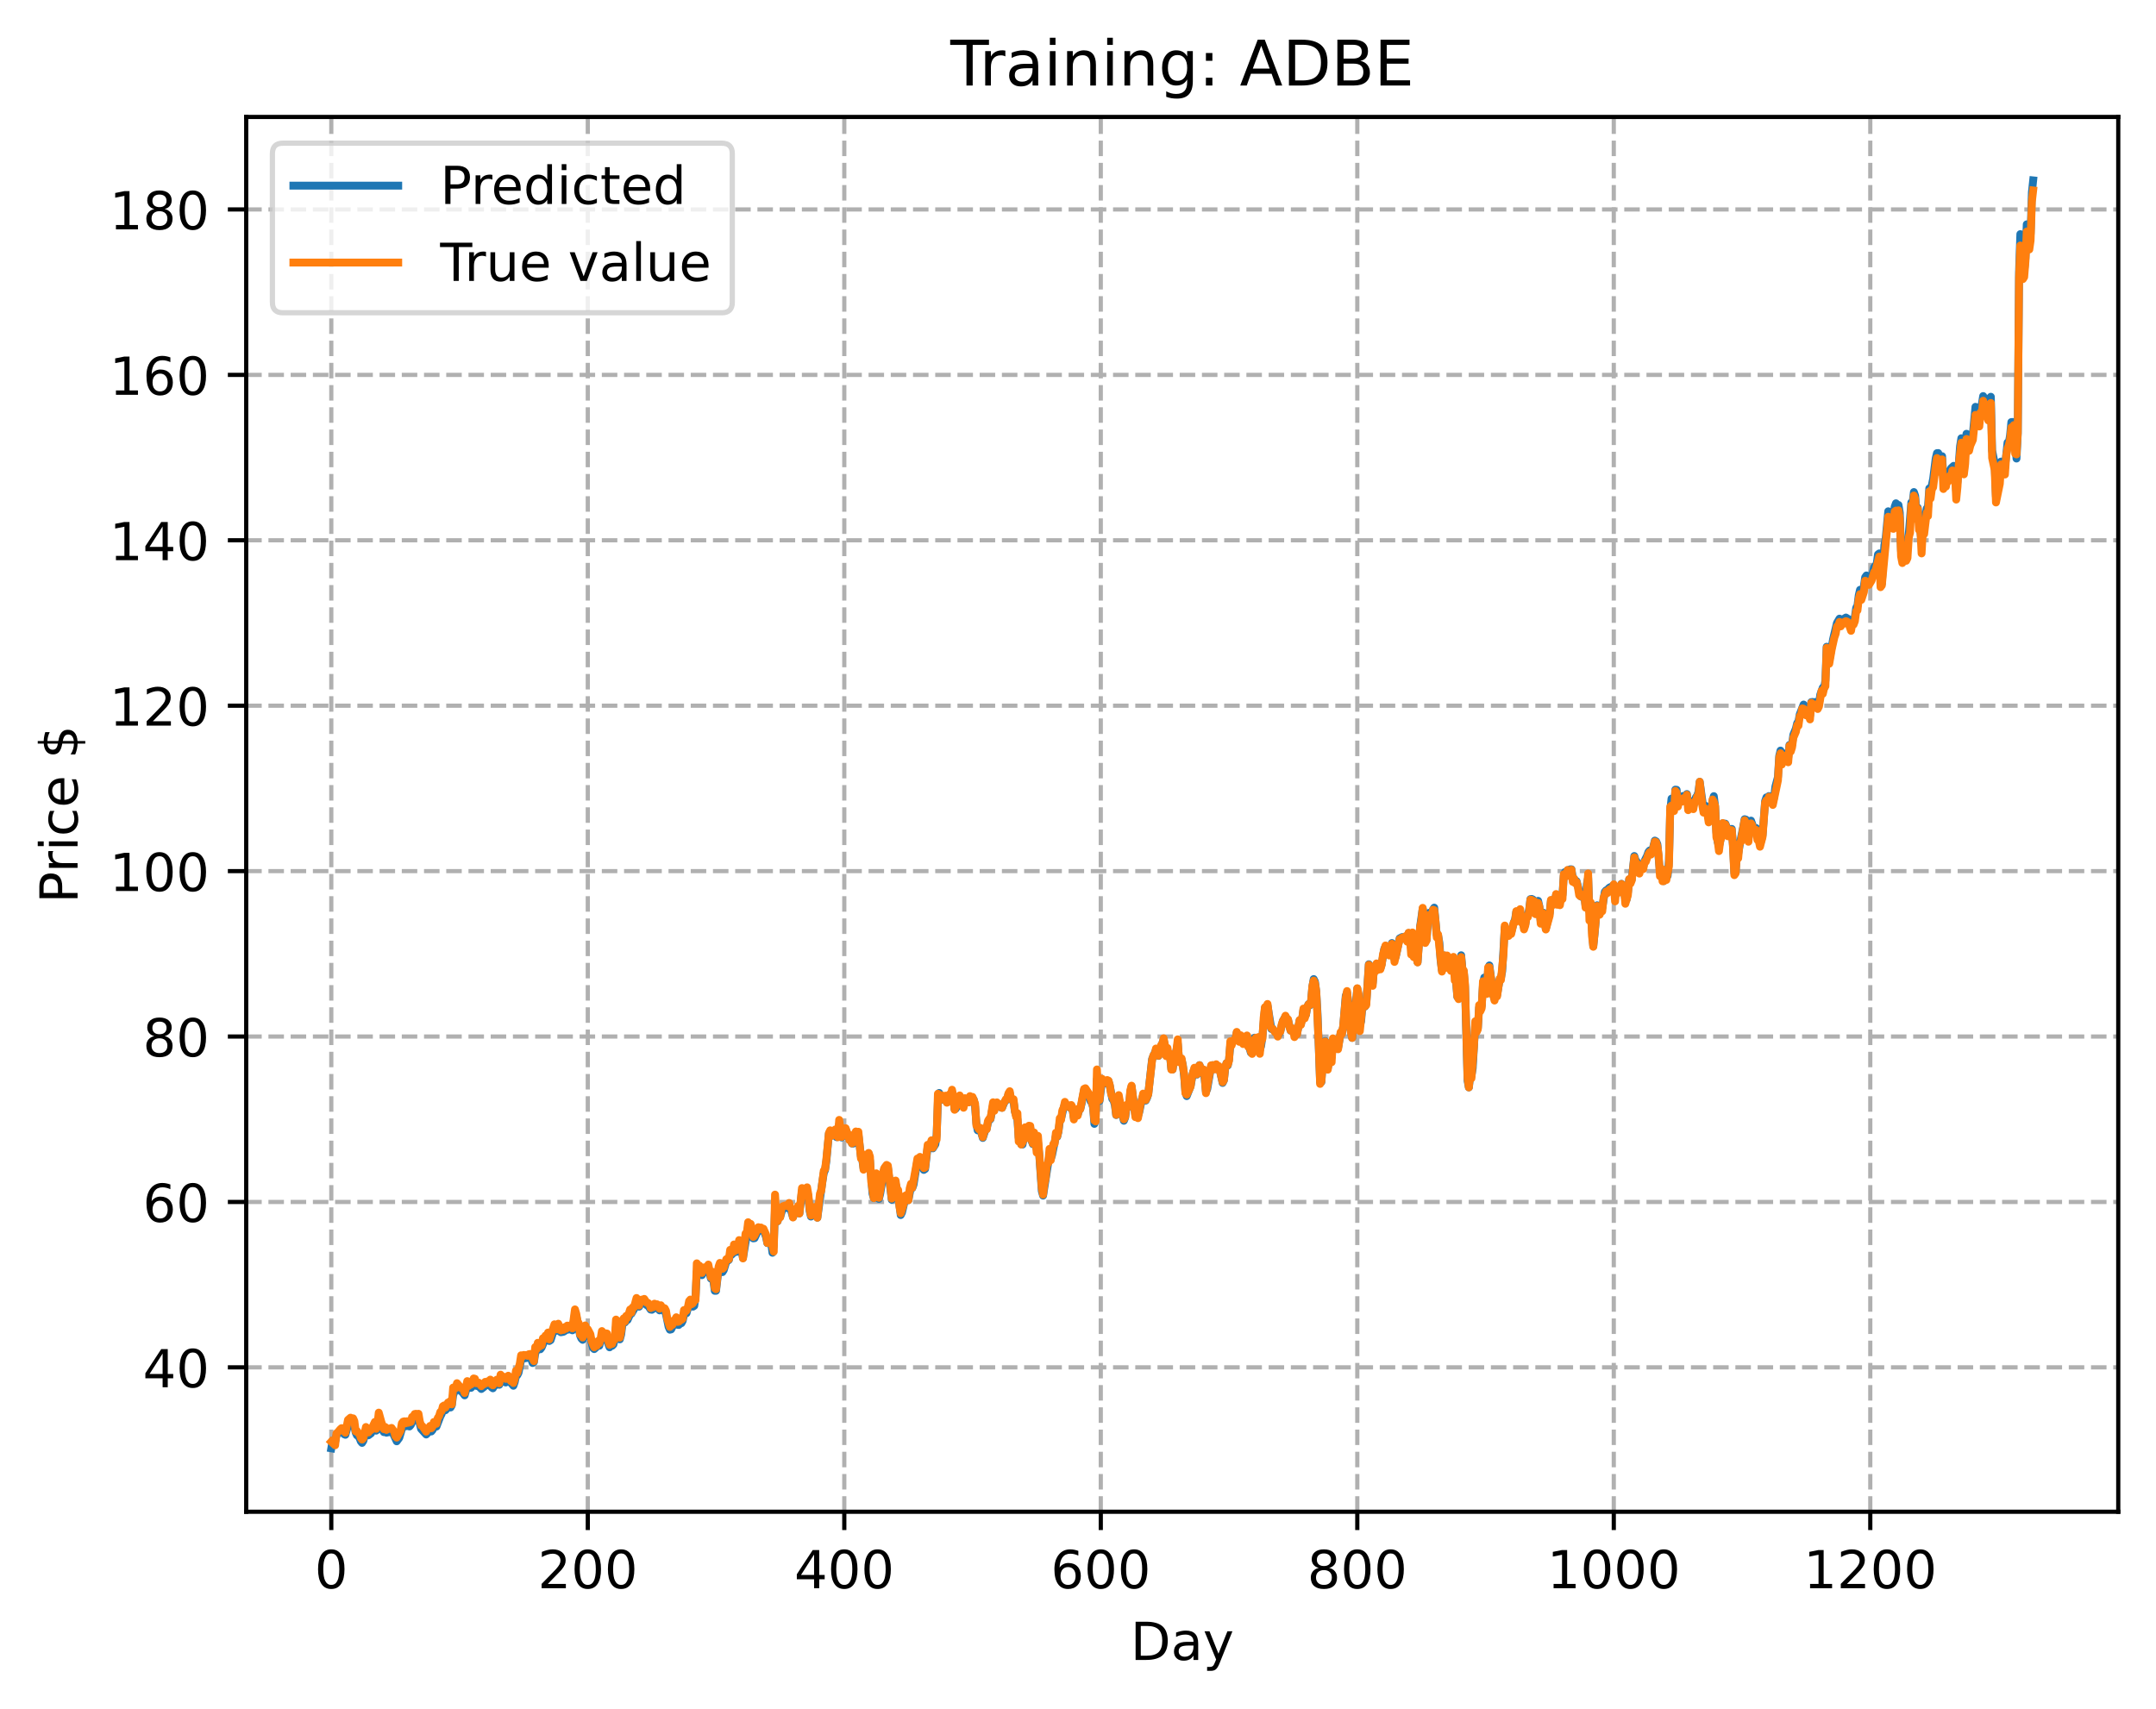 <?xml version="1.0" encoding="utf-8" standalone="no"?>
<!DOCTYPE svg PUBLIC "-//W3C//DTD SVG 1.1//EN"
  "http://www.w3.org/Graphics/SVG/1.1/DTD/svg11.dtd">
<!-- Created with matplotlib (https://matplotlib.org/) -->
<svg height="325.986pt" version="1.1" viewBox="0 0 411.286 325.986" width="411.286pt" xmlns="http://www.w3.org/2000/svg" xmlns:xlink="http://www.w3.org/1999/xlink">
 <defs>
  <style type="text/css">
*{stroke-linecap:butt;stroke-linejoin:round;}
  </style>
 </defs>
 <g id="figure_1">
  <g id="patch_1">
   <path d="M 0 325.986 
L 411.286 325.986 
L 411.286 0 
L 0 0 
z
" style="fill:#ffffff;"/>
  </g>
  <g id="axes_1">
   <g id="patch_2">
    <path d="M 46.966 288.43 
L 404.086 288.43 
L 404.086 22.318 
L 46.966 22.318 
z
" style="fill:#ffffff;"/>
   </g>
   <g id="matplotlib.axis_1">
    <g id="xtick_1">
     <g id="line2d_1">
      <path clip-path="url(#p939b738e7c)" d="M 63.198 288.43 
L 63.198 22.318 
" style="fill:none;stroke:#b0b0b0;stroke-dasharray:2.96,1.28;stroke-dashoffset:0;stroke-width:0.8;"/>
     </g>
     <g id="line2d_2">
      <defs>
       <path d="M 0 0 
L 0 3.5 
" id="m317f0b9276" style="stroke:#000000;stroke-width:0.8;"/>
      </defs>
      <g>
       <use style="stroke:#000000;stroke-width:0.8;" x="63.198" xlink:href="#m317f0b9276" y="288.43"/>
      </g>
     </g>
     <g id="text_1">
      <!-- 0 -->
      <defs>
       <path d="M 31.781 66.406 
Q 24.172 66.406 20.328 58.906 
Q 16.5 51.422 16.5 36.375 
Q 16.5 21.391 20.328 13.891 
Q 24.172 6.391 31.781 6.391 
Q 39.453 6.391 43.281 13.891 
Q 47.125 21.391 47.125 36.375 
Q 47.125 51.422 43.281 58.906 
Q 39.453 66.406 31.781 66.406 
z
M 31.781 74.219 
Q 44.047 74.219 50.516 64.516 
Q 56.984 54.828 56.984 36.375 
Q 56.984 17.969 50.516 8.266 
Q 44.047 -1.422 31.781 -1.422 
Q 19.531 -1.422 13.062 8.266 
Q 6.594 17.969 6.594 36.375 
Q 6.594 54.828 13.062 64.516 
Q 19.531 74.219 31.781 74.219 
z
" id="DejaVuSans-48"/>
      </defs>
      <g transform="translate(60.017 303.029)scale(0.1 -0.1)">
       <use xlink:href="#DejaVuSans-48"/>
      </g>
     </g>
    </g>
    <g id="xtick_2">
     <g id="line2d_3">
      <path clip-path="url(#p939b738e7c)" d="M 112.129 288.43 
L 112.129 22.318 
" style="fill:none;stroke:#b0b0b0;stroke-dasharray:2.96,1.28;stroke-dashoffset:0;stroke-width:0.8;"/>
     </g>
     <g id="line2d_4">
      <g>
       <use style="stroke:#000000;stroke-width:0.8;" x="112.129" xlink:href="#m317f0b9276" y="288.43"/>
      </g>
     </g>
     <g id="text_2">
      <!-- 200 -->
      <defs>
       <path d="M 19.188 8.297 
L 53.609 8.297 
L 53.609 0 
L 7.328 0 
L 7.328 8.297 
Q 12.938 14.109 22.625 23.891 
Q 32.328 33.688 34.812 36.531 
Q 39.547 41.844 41.422 45.531 
Q 43.312 49.219 43.312 52.781 
Q 43.312 58.594 39.234 62.25 
Q 35.156 65.922 28.609 65.922 
Q 23.969 65.922 18.812 64.312 
Q 13.672 62.703 7.812 59.422 
L 7.812 69.391 
Q 13.766 71.781 18.938 73 
Q 24.125 74.219 28.422 74.219 
Q 39.75 74.219 46.484 68.547 
Q 53.219 62.891 53.219 53.422 
Q 53.219 48.922 51.531 44.891 
Q 49.859 40.875 45.406 35.406 
Q 44.188 33.984 37.641 27.219 
Q 31.109 20.453 19.188 8.297 
z
" id="DejaVuSans-50"/>
      </defs>
      <g transform="translate(102.585 303.029)scale(0.1 -0.1)">
       <use xlink:href="#DejaVuSans-50"/>
       <use x="63.623" xlink:href="#DejaVuSans-48"/>
       <use x="127.246" xlink:href="#DejaVuSans-48"/>
      </g>
     </g>
    </g>
    <g id="xtick_3">
     <g id="line2d_5">
      <path clip-path="url(#p939b738e7c)" d="M 161.06 288.43 
L 161.06 22.318 
" style="fill:none;stroke:#b0b0b0;stroke-dasharray:2.96,1.28;stroke-dashoffset:0;stroke-width:0.8;"/>
     </g>
     <g id="line2d_6">
      <g>
       <use style="stroke:#000000;stroke-width:0.8;" x="161.06" xlink:href="#m317f0b9276" y="288.43"/>
      </g>
     </g>
     <g id="text_3">
      <!-- 400 -->
      <defs>
       <path d="M 37.797 64.312 
L 12.891 25.391 
L 37.797 25.391 
z
M 35.203 72.906 
L 47.609 72.906 
L 47.609 25.391 
L 58.016 25.391 
L 58.016 17.188 
L 47.609 17.188 
L 47.609 0 
L 37.797 0 
L 37.797 17.188 
L 4.891 17.188 
L 4.891 26.703 
z
" id="DejaVuSans-52"/>
      </defs>
      <g transform="translate(151.516 303.029)scale(0.1 -0.1)">
       <use xlink:href="#DejaVuSans-52"/>
       <use x="63.623" xlink:href="#DejaVuSans-48"/>
       <use x="127.246" xlink:href="#DejaVuSans-48"/>
      </g>
     </g>
    </g>
    <g id="xtick_4">
     <g id="line2d_7">
      <path clip-path="url(#p939b738e7c)" d="M 209.99 288.43 
L 209.99 22.318 
" style="fill:none;stroke:#b0b0b0;stroke-dasharray:2.96,1.28;stroke-dashoffset:0;stroke-width:0.8;"/>
     </g>
     <g id="line2d_8">
      <g>
       <use style="stroke:#000000;stroke-width:0.8;" x="209.99" xlink:href="#m317f0b9276" y="288.43"/>
      </g>
     </g>
     <g id="text_4">
      <!-- 600 -->
      <defs>
       <path d="M 33.016 40.375 
Q 26.375 40.375 22.484 35.828 
Q 18.609 31.297 18.609 23.391 
Q 18.609 15.531 22.484 10.953 
Q 26.375 6.391 33.016 6.391 
Q 39.656 6.391 43.531 10.953 
Q 47.406 15.531 47.406 23.391 
Q 47.406 31.297 43.531 35.828 
Q 39.656 40.375 33.016 40.375 
z
M 52.594 71.297 
L 52.594 62.312 
Q 48.875 64.062 45.094 64.984 
Q 41.312 65.922 37.594 65.922 
Q 27.828 65.922 22.672 59.328 
Q 17.531 52.734 16.797 39.406 
Q 19.672 43.656 24.016 45.922 
Q 28.375 48.188 33.594 48.188 
Q 44.578 48.188 50.953 41.516 
Q 57.328 34.859 57.328 23.391 
Q 57.328 12.156 50.688 5.359 
Q 44.047 -1.422 33.016 -1.422 
Q 20.359 -1.422 13.672 8.266 
Q 6.984 17.969 6.984 36.375 
Q 6.984 53.656 15.188 63.938 
Q 23.391 74.219 37.203 74.219 
Q 40.922 74.219 44.703 73.484 
Q 48.484 72.75 52.594 71.297 
z
" id="DejaVuSans-54"/>
      </defs>
      <g transform="translate(200.446 303.029)scale(0.1 -0.1)">
       <use xlink:href="#DejaVuSans-54"/>
       <use x="63.623" xlink:href="#DejaVuSans-48"/>
       <use x="127.246" xlink:href="#DejaVuSans-48"/>
      </g>
     </g>
    </g>
    <g id="xtick_5">
     <g id="line2d_9">
      <path clip-path="url(#p939b738e7c)" d="M 258.921 288.43 
L 258.921 22.318 
" style="fill:none;stroke:#b0b0b0;stroke-dasharray:2.96,1.28;stroke-dashoffset:0;stroke-width:0.8;"/>
     </g>
     <g id="line2d_10">
      <g>
       <use style="stroke:#000000;stroke-width:0.8;" x="258.921" xlink:href="#m317f0b9276" y="288.43"/>
      </g>
     </g>
     <g id="text_5">
      <!-- 800 -->
      <defs>
       <path d="M 31.781 34.625 
Q 24.75 34.625 20.719 30.859 
Q 16.703 27.094 16.703 20.516 
Q 16.703 13.922 20.719 10.156 
Q 24.75 6.391 31.781 6.391 
Q 38.812 6.391 42.859 10.172 
Q 46.922 13.969 46.922 20.516 
Q 46.922 27.094 42.891 30.859 
Q 38.875 34.625 31.781 34.625 
z
M 21.922 38.812 
Q 15.578 40.375 12.031 44.719 
Q 8.5 49.078 8.5 55.328 
Q 8.5 64.062 14.719 69.141 
Q 20.953 74.219 31.781 74.219 
Q 42.672 74.219 48.875 69.141 
Q 55.078 64.062 55.078 55.328 
Q 55.078 49.078 51.531 44.719 
Q 48 40.375 41.703 38.812 
Q 48.828 37.156 52.797 32.312 
Q 56.781 27.484 56.781 20.516 
Q 56.781 9.906 50.312 4.234 
Q 43.844 -1.422 31.781 -1.422 
Q 19.734 -1.422 13.25 4.234 
Q 6.781 9.906 6.781 20.516 
Q 6.781 27.484 10.781 32.312 
Q 14.797 37.156 21.922 38.812 
z
M 18.312 54.391 
Q 18.312 48.734 21.844 45.562 
Q 25.391 42.391 31.781 42.391 
Q 38.141 42.391 41.719 45.562 
Q 45.312 48.734 45.312 54.391 
Q 45.312 60.062 41.719 63.234 
Q 38.141 66.406 31.781 66.406 
Q 25.391 66.406 21.844 63.234 
Q 18.312 60.062 18.312 54.391 
z
" id="DejaVuSans-56"/>
      </defs>
      <g transform="translate(249.377 303.029)scale(0.1 -0.1)">
       <use xlink:href="#DejaVuSans-56"/>
       <use x="63.623" xlink:href="#DejaVuSans-48"/>
       <use x="127.246" xlink:href="#DejaVuSans-48"/>
      </g>
     </g>
    </g>
    <g id="xtick_6">
     <g id="line2d_11">
      <path clip-path="url(#p939b738e7c)" d="M 307.851 288.43 
L 307.851 22.318 
" style="fill:none;stroke:#b0b0b0;stroke-dasharray:2.96,1.28;stroke-dashoffset:0;stroke-width:0.8;"/>
     </g>
     <g id="line2d_12">
      <g>
       <use style="stroke:#000000;stroke-width:0.8;" x="307.851" xlink:href="#m317f0b9276" y="288.43"/>
      </g>
     </g>
     <g id="text_6">
      <!-- 1000 -->
      <defs>
       <path d="M 12.406 8.297 
L 28.516 8.297 
L 28.516 63.922 
L 10.984 60.406 
L 10.984 69.391 
L 28.422 72.906 
L 38.281 72.906 
L 38.281 8.297 
L 54.391 8.297 
L 54.391 0 
L 12.406 0 
z
" id="DejaVuSans-49"/>
      </defs>
      <g transform="translate(295.126 303.029)scale(0.1 -0.1)">
       <use xlink:href="#DejaVuSans-49"/>
       <use x="63.623" xlink:href="#DejaVuSans-48"/>
       <use x="127.246" xlink:href="#DejaVuSans-48"/>
       <use x="190.869" xlink:href="#DejaVuSans-48"/>
      </g>
     </g>
    </g>
    <g id="xtick_7">
     <g id="line2d_13">
      <path clip-path="url(#p939b738e7c)" d="M 356.782 288.43 
L 356.782 22.318 
" style="fill:none;stroke:#b0b0b0;stroke-dasharray:2.96,1.28;stroke-dashoffset:0;stroke-width:0.8;"/>
     </g>
     <g id="line2d_14">
      <g>
       <use style="stroke:#000000;stroke-width:0.8;" x="356.782" xlink:href="#m317f0b9276" y="288.43"/>
      </g>
     </g>
     <g id="text_7">
      <!-- 1200 -->
      <g transform="translate(344.057 303.029)scale(0.1 -0.1)">
       <use xlink:href="#DejaVuSans-49"/>
       <use x="63.623" xlink:href="#DejaVuSans-50"/>
       <use x="127.246" xlink:href="#DejaVuSans-48"/>
       <use x="190.869" xlink:href="#DejaVuSans-48"/>
      </g>
     </g>
    </g>
    <g id="text_8">
     <!-- Day -->
     <defs>
      <path d="M 19.672 64.797 
L 19.672 8.109 
L 31.594 8.109 
Q 46.688 8.109 53.688 14.938 
Q 60.688 21.781 60.688 36.531 
Q 60.688 51.172 53.688 57.984 
Q 46.688 64.797 31.594 64.797 
z
M 9.812 72.906 
L 30.078 72.906 
Q 51.266 72.906 61.172 64.094 
Q 71.094 55.281 71.094 36.531 
Q 71.094 17.672 61.125 8.828 
Q 51.172 0 30.078 0 
L 9.812 0 
z
" id="DejaVuSans-68"/>
      <path d="M 34.281 27.484 
Q 23.391 27.484 19.188 25 
Q 14.984 22.516 14.984 16.5 
Q 14.984 11.719 18.141 8.906 
Q 21.297 6.109 26.703 6.109 
Q 34.188 6.109 38.703 11.406 
Q 43.219 16.703 43.219 25.484 
L 43.219 27.484 
z
M 52.203 31.203 
L 52.203 0 
L 43.219 0 
L 43.219 8.297 
Q 40.141 3.328 35.547 0.953 
Q 30.953 -1.422 24.312 -1.422 
Q 15.922 -1.422 10.953 3.297 
Q 6 8.016 6 15.922 
Q 6 25.141 12.172 29.828 
Q 18.359 34.516 30.609 34.516 
L 43.219 34.516 
L 43.219 35.406 
Q 43.219 41.609 39.141 45 
Q 35.062 48.391 27.688 48.391 
Q 23 48.391 18.547 47.266 
Q 14.109 46.141 10.016 43.891 
L 10.016 52.203 
Q 14.938 54.109 19.578 55.047 
Q 24.219 56 28.609 56 
Q 40.484 56 46.344 49.844 
Q 52.203 43.703 52.203 31.203 
z
" id="DejaVuSans-97"/>
      <path d="M 32.172 -5.078 
Q 28.375 -14.844 24.75 -17.812 
Q 21.141 -20.797 15.094 -20.797 
L 7.906 -20.797 
L 7.906 -13.281 
L 13.188 -13.281 
Q 16.891 -13.281 18.938 -11.516 
Q 21 -9.766 23.484 -3.219 
L 25.094 0.875 
L 2.984 54.688 
L 12.5 54.688 
L 29.594 11.922 
L 46.688 54.688 
L 56.203 54.688 
z
" id="DejaVuSans-121"/>
     </defs>
     <g transform="translate(215.652 316.707)scale(0.1 -0.1)">
      <use xlink:href="#DejaVuSans-68"/>
      <use x="77.002" xlink:href="#DejaVuSans-97"/>
      <use x="138.281" xlink:href="#DejaVuSans-121"/>
     </g>
    </g>
   </g>
   <g id="matplotlib.axis_2">
    <g id="ytick_1">
     <g id="line2d_15">
      <path clip-path="url(#p939b738e7c)" d="M 46.966 260.886 
L 404.086 260.886 
" style="fill:none;stroke:#b0b0b0;stroke-dasharray:2.96,1.28;stroke-dashoffset:0;stroke-width:0.8;"/>
     </g>
     <g id="line2d_16">
      <defs>
       <path d="M 0 0 
L -3.5 0 
" id="m449395bc6e" style="stroke:#000000;stroke-width:0.8;"/>
      </defs>
      <g>
       <use style="stroke:#000000;stroke-width:0.8;" x="46.966" xlink:href="#m449395bc6e" y="260.886"/>
      </g>
     </g>
     <g id="text_9">
      <!-- 40 -->
      <g transform="translate(27.241 264.685)scale(0.1 -0.1)">
       <use xlink:href="#DejaVuSans-52"/>
       <use x="63.623" xlink:href="#DejaVuSans-48"/>
      </g>
     </g>
    </g>
    <g id="ytick_2">
     <g id="line2d_17">
      <path clip-path="url(#p939b738e7c)" d="M 46.966 229.325 
L 404.086 229.325 
" style="fill:none;stroke:#b0b0b0;stroke-dasharray:2.96,1.28;stroke-dashoffset:0;stroke-width:0.8;"/>
     </g>
     <g id="line2d_18">
      <g>
       <use style="stroke:#000000;stroke-width:0.8;" x="46.966" xlink:href="#m449395bc6e" y="229.325"/>
      </g>
     </g>
     <g id="text_10">
      <!-- 60 -->
      <g transform="translate(27.241 233.125)scale(0.1 -0.1)">
       <use xlink:href="#DejaVuSans-54"/>
       <use x="63.623" xlink:href="#DejaVuSans-48"/>
      </g>
     </g>
    </g>
    <g id="ytick_3">
     <g id="line2d_19">
      <path clip-path="url(#p939b738e7c)" d="M 46.966 197.765 
L 404.086 197.765 
" style="fill:none;stroke:#b0b0b0;stroke-dasharray:2.96,1.28;stroke-dashoffset:0;stroke-width:0.8;"/>
     </g>
     <g id="line2d_20">
      <g>
       <use style="stroke:#000000;stroke-width:0.8;" x="46.966" xlink:href="#m449395bc6e" y="197.765"/>
      </g>
     </g>
     <g id="text_11">
      <!-- 80 -->
      <g transform="translate(27.241 201.564)scale(0.1 -0.1)">
       <use xlink:href="#DejaVuSans-56"/>
       <use x="63.623" xlink:href="#DejaVuSans-48"/>
      </g>
     </g>
    </g>
    <g id="ytick_4">
     <g id="line2d_21">
      <path clip-path="url(#p939b738e7c)" d="M 46.966 166.204 
L 404.086 166.204 
" style="fill:none;stroke:#b0b0b0;stroke-dasharray:2.96,1.28;stroke-dashoffset:0;stroke-width:0.8;"/>
     </g>
     <g id="line2d_22">
      <g>
       <use style="stroke:#000000;stroke-width:0.8;" x="46.966" xlink:href="#m449395bc6e" y="166.204"/>
      </g>
     </g>
     <g id="text_12">
      <!-- 100 -->
      <g transform="translate(20.878 170.003)scale(0.1 -0.1)">
       <use xlink:href="#DejaVuSans-49"/>
       <use x="63.623" xlink:href="#DejaVuSans-48"/>
       <use x="127.246" xlink:href="#DejaVuSans-48"/>
      </g>
     </g>
    </g>
    <g id="ytick_5">
     <g id="line2d_23">
      <path clip-path="url(#p939b738e7c)" d="M 46.966 134.643 
L 404.086 134.643 
" style="fill:none;stroke:#b0b0b0;stroke-dasharray:2.96,1.28;stroke-dashoffset:0;stroke-width:0.8;"/>
     </g>
     <g id="line2d_24">
      <g>
       <use style="stroke:#000000;stroke-width:0.8;" x="46.966" xlink:href="#m449395bc6e" y="134.643"/>
      </g>
     </g>
     <g id="text_13">
      <!-- 120 -->
      <g transform="translate(20.878 138.443)scale(0.1 -0.1)">
       <use xlink:href="#DejaVuSans-49"/>
       <use x="63.623" xlink:href="#DejaVuSans-50"/>
       <use x="127.246" xlink:href="#DejaVuSans-48"/>
      </g>
     </g>
    </g>
    <g id="ytick_6">
     <g id="line2d_25">
      <path clip-path="url(#p939b738e7c)" d="M 46.966 103.083 
L 404.086 103.083 
" style="fill:none;stroke:#b0b0b0;stroke-dasharray:2.96,1.28;stroke-dashoffset:0;stroke-width:0.8;"/>
     </g>
     <g id="line2d_26">
      <g>
       <use style="stroke:#000000;stroke-width:0.8;" x="46.966" xlink:href="#m449395bc6e" y="103.083"/>
      </g>
     </g>
     <g id="text_14">
      <!-- 140 -->
      <g transform="translate(20.878 106.882)scale(0.1 -0.1)">
       <use xlink:href="#DejaVuSans-49"/>
       <use x="63.623" xlink:href="#DejaVuSans-52"/>
       <use x="127.246" xlink:href="#DejaVuSans-48"/>
      </g>
     </g>
    </g>
    <g id="ytick_7">
     <g id="line2d_27">
      <path clip-path="url(#p939b738e7c)" d="M 46.966 71.522 
L 404.086 71.522 
" style="fill:none;stroke:#b0b0b0;stroke-dasharray:2.96,1.28;stroke-dashoffset:0;stroke-width:0.8;"/>
     </g>
     <g id="line2d_28">
      <g>
       <use style="stroke:#000000;stroke-width:0.8;" x="46.966" xlink:href="#m449395bc6e" y="71.522"/>
      </g>
     </g>
     <g id="text_15">
      <!-- 160 -->
      <g transform="translate(20.878 75.321)scale(0.1 -0.1)">
       <use xlink:href="#DejaVuSans-49"/>
       <use x="63.623" xlink:href="#DejaVuSans-54"/>
       <use x="127.246" xlink:href="#DejaVuSans-48"/>
      </g>
     </g>
    </g>
    <g id="ytick_8">
     <g id="line2d_29">
      <path clip-path="url(#p939b738e7c)" d="M 46.966 39.961 
L 404.086 39.961 
" style="fill:none;stroke:#b0b0b0;stroke-dasharray:2.96,1.28;stroke-dashoffset:0;stroke-width:0.8;"/>
     </g>
     <g id="line2d_30">
      <g>
       <use style="stroke:#000000;stroke-width:0.8;" x="46.966" xlink:href="#m449395bc6e" y="39.961"/>
      </g>
     </g>
     <g id="text_16">
      <!-- 180 -->
      <g transform="translate(20.878 43.76)scale(0.1 -0.1)">
       <use xlink:href="#DejaVuSans-49"/>
       <use x="63.623" xlink:href="#DejaVuSans-56"/>
       <use x="127.246" xlink:href="#DejaVuSans-48"/>
      </g>
     </g>
    </g>
    <g id="text_17">
     <!-- Price $ -->
     <defs>
      <path d="M 19.672 64.797 
L 19.672 37.406 
L 32.078 37.406 
Q 38.969 37.406 42.719 40.969 
Q 46.484 44.531 46.484 51.125 
Q 46.484 57.672 42.719 61.234 
Q 38.969 64.797 32.078 64.797 
z
M 9.812 72.906 
L 32.078 72.906 
Q 44.344 72.906 50.609 67.359 
Q 56.891 61.812 56.891 51.125 
Q 56.891 40.328 50.609 34.812 
Q 44.344 29.297 32.078 29.297 
L 19.672 29.297 
L 19.672 0 
L 9.812 0 
z
" id="DejaVuSans-80"/>
      <path d="M 41.109 46.297 
Q 39.594 47.172 37.812 47.578 
Q 36.031 48 33.891 48 
Q 26.266 48 22.188 43.047 
Q 18.109 38.094 18.109 28.812 
L 18.109 0 
L 9.078 0 
L 9.078 54.688 
L 18.109 54.688 
L 18.109 46.188 
Q 20.953 51.172 25.484 53.578 
Q 30.031 56 36.531 56 
Q 37.453 56 38.578 55.875 
Q 39.703 55.766 41.062 55.516 
z
" id="DejaVuSans-114"/>
      <path d="M 9.422 54.688 
L 18.406 54.688 
L 18.406 0 
L 9.422 0 
z
M 9.422 75.984 
L 18.406 75.984 
L 18.406 64.594 
L 9.422 64.594 
z
" id="DejaVuSans-105"/>
      <path d="M 48.781 52.594 
L 48.781 44.188 
Q 44.969 46.297 41.141 47.344 
Q 37.312 48.391 33.406 48.391 
Q 24.656 48.391 19.812 42.844 
Q 14.984 37.312 14.984 27.297 
Q 14.984 17.281 19.812 11.734 
Q 24.656 6.203 33.406 6.203 
Q 37.312 6.203 41.141 7.25 
Q 44.969 8.297 48.781 10.406 
L 48.781 2.094 
Q 45.016 0.344 40.984 -0.531 
Q 36.969 -1.422 32.422 -1.422 
Q 20.062 -1.422 12.781 6.344 
Q 5.516 14.109 5.516 27.297 
Q 5.516 40.672 12.859 48.328 
Q 20.219 56 33.016 56 
Q 37.156 56 41.109 55.141 
Q 45.062 54.297 48.781 52.594 
z
" id="DejaVuSans-99"/>
      <path d="M 56.203 29.594 
L 56.203 25.203 
L 14.891 25.203 
Q 15.484 15.922 20.484 11.062 
Q 25.484 6.203 34.422 6.203 
Q 39.594 6.203 44.453 7.469 
Q 49.312 8.734 54.109 11.281 
L 54.109 2.781 
Q 49.266 0.734 44.188 -0.344 
Q 39.109 -1.422 33.891 -1.422 
Q 20.797 -1.422 13.156 6.188 
Q 5.516 13.812 5.516 26.812 
Q 5.516 40.234 12.766 48.109 
Q 20.016 56 32.328 56 
Q 43.359 56 49.781 48.891 
Q 56.203 41.797 56.203 29.594 
z
M 47.219 32.234 
Q 47.125 39.594 43.094 43.984 
Q 39.062 48.391 32.422 48.391 
Q 24.906 48.391 20.391 44.141 
Q 15.875 39.891 15.188 32.172 
z
" id="DejaVuSans-101"/>
      <path id="DejaVuSans-32"/>
      <path d="M 33.797 -14.703 
L 28.906 -14.703 
L 28.859 0 
Q 23.734 0.094 18.609 1.188 
Q 13.484 2.297 8.297 4.5 
L 8.297 13.281 
Q 13.281 10.156 18.375 8.562 
Q 23.484 6.984 28.906 6.938 
L 28.906 29.203 
Q 18.109 30.953 13.203 35.156 
Q 8.297 39.359 8.297 46.688 
Q 8.297 54.641 13.625 59.219 
Q 18.953 63.812 28.906 64.5 
L 28.906 75.984 
L 33.797 75.984 
L 33.797 64.656 
Q 38.328 64.453 42.578 63.688 
Q 46.828 62.938 50.875 61.625 
L 50.875 53.078 
Q 46.828 55.125 42.547 56.25 
Q 38.281 57.375 33.797 57.562 
L 33.797 36.719 
Q 44.875 35.016 50.094 30.609 
Q 55.328 26.219 55.328 18.609 
Q 55.328 10.359 49.781 5.594 
Q 44.234 0.828 33.797 0.094 
z
M 28.906 37.594 
L 28.906 57.625 
Q 23.25 56.984 20.266 54.391 
Q 17.281 51.812 17.281 47.516 
Q 17.281 43.312 20.031 40.969 
Q 22.797 38.625 28.906 37.594 
z
M 33.797 28.219 
L 33.797 7.078 
Q 39.984 7.906 43.141 10.594 
Q 46.297 13.281 46.297 17.672 
Q 46.297 21.969 43.281 24.5 
Q 40.281 27.047 33.797 28.219 
z
" id="DejaVuSans-36"/>
     </defs>
     <g transform="translate(14.798 172.342)rotate(-90)scale(0.1 -0.1)">
      <use xlink:href="#DejaVuSans-80"/>
      <use x="58.553" xlink:href="#DejaVuSans-114"/>
      <use x="99.666" xlink:href="#DejaVuSans-105"/>
      <use x="127.449" xlink:href="#DejaVuSans-99"/>
      <use x="182.43" xlink:href="#DejaVuSans-101"/>
      <use x="243.953" xlink:href="#DejaVuSans-32"/>
      <use x="275.74" xlink:href="#DejaVuSans-36"/>
     </g>
    </g>
   </g>
   <g id="line2d_31">
    <path clip-path="url(#p939b738e7c)" d="M 63.198 276.334 
L 63.443 274.882 
L 63.932 275.056 
L 64.177 273.944 
L 64.422 273.399 
L 65.156 272.944 
L 65.4 273.071 
L 65.645 273.644 
L 65.89 273.754 
L 66.623 271.149 
L 67.357 271.275 
L 67.602 272.031 
L 67.847 273.333 
L 68.091 273.849 
L 68.336 274.022 
L 68.581 274.36 
L 68.825 275.003 
L 69.07 275.299 
L 69.315 274.905 
L 69.804 273.042 
L 70.293 273.846 
L 70.783 273.477 
L 71.272 272.123 
L 71.517 272.243 
L 71.761 272.96 
L 72.006 272.205 
L 72.251 270.734 
L 72.495 271.021 
L 72.984 272.856 
L 73.229 273.247 
L 73.474 273.207 
L 73.718 273.353 
L 74.697 273.132 
L 74.942 273.404 
L 75.676 274.996 
L 76.165 274.334 
L 76.899 271.858 
L 77.144 271.914 
L 77.388 272.125 
L 77.633 272.045 
L 78.122 272.159 
L 78.367 271.88 
L 78.856 270.861 
L 79.101 270.523 
L 79.345 270.426 
L 79.59 270.478 
L 79.835 270.706 
L 80.324 272.625 
L 81.303 273.694 
L 82.037 272.949 
L 82.281 273.118 
L 82.526 272.827 
L 82.771 272.283 
L 83.26 272.185 
L 83.994 270.257 
L 84.239 269.788 
L 84.483 269.075 
L 84.728 268.923 
L 84.972 269.069 
L 85.462 268.497 
L 85.951 268.539 
L 86.196 268.107 
L 86.44 266.181 
L 86.685 265.576 
L 86.93 265.312 
L 87.174 264.768 
L 87.419 264.877 
L 87.908 265.44 
L 88.153 265.56 
L 88.642 266.228 
L 89.132 264.507 
L 89.376 264.741 
L 89.866 264.787 
L 90.11 264.427 
L 90.355 263.807 
L 90.599 263.837 
L 90.844 264.407 
L 91.333 264.497 
L 91.823 265.012 
L 92.312 264.636 
L 92.557 264.374 
L 93.046 264.264 
L 93.535 264.117 
L 93.78 264.697 
L 94.025 264.879 
L 94.269 264.397 
L 94.514 264.323 
L 94.759 264.061 
L 95.248 264.207 
L 95.493 263.484 
L 95.982 263.455 
L 96.227 263.479 
L 96.471 263.77 
L 96.96 263.254 
L 97.939 264.395 
L 98.184 263.703 
L 98.428 262.597 
L 98.673 262.392 
L 98.918 261.922 
L 99.407 259.493 
L 99.652 259.248 
L 101.12 258.974 
L 101.364 259.383 
L 101.609 260.057 
L 101.854 259.865 
L 102.098 258.251 
L 102.587 257.146 
L 102.832 257.406 
L 103.077 257.43 
L 103.321 257.101 
L 103.811 255.947 
L 104.3 255.365 
L 104.545 255.286 
L 104.789 255.851 
L 105.034 255.698 
L 105.768 253.411 
L 106.257 253.898 
L 106.502 253.371 
L 106.991 254.186 
L 107.481 254.101 
L 107.97 253.785 
L 108.215 253.657 
L 108.459 253.68 
L 108.704 253.541 
L 109.193 253.814 
L 109.682 250.674 
L 109.927 251.043 
L 110.661 254.814 
L 110.906 255.381 
L 111.15 255.629 
L 111.395 254.889 
L 111.64 253.737 
L 111.884 253.913 
L 112.374 254.597 
L 112.618 255.232 
L 113.108 257.166 
L 113.352 257.4 
L 114.086 256.724 
L 114.331 256.764 
L 114.82 254.917 
L 115.309 255.647 
L 115.554 255.026 
L 115.799 255.165 
L 116.043 256.446 
L 116.288 257.062 
L 116.533 256.697 
L 116.777 256.767 
L 117.022 256.517 
L 117.267 255.461 
L 117.511 253.226 
L 117.756 253.327 
L 118.245 255.54 
L 118.49 254.637 
L 118.735 252.687 
L 118.979 252.146 
L 119.224 252.308 
L 119.469 251.967 
L 119.713 251.842 
L 120.203 250.745 
L 120.447 250.65 
L 120.936 249.82 
L 121.426 248.197 
L 121.915 249.308 
L 122.404 248.495 
L 122.649 248.524 
L 122.894 248.386 
L 123.138 248.627 
L 123.383 249.028 
L 123.628 249.114 
L 124.117 249.857 
L 124.362 249.894 
L 124.606 249.722 
L 124.851 249.409 
L 125.34 249.476 
L 125.83 250.015 
L 126.074 249.749 
L 126.808 250.118 
L 127.053 250.783 
L 127.542 253.155 
L 127.787 253.698 
L 128.031 253.64 
L 128.521 252.682 
L 128.765 252.224 
L 129.01 252.17 
L 129.255 252.771 
L 129.499 252.789 
L 129.744 252.335 
L 129.989 252.457 
L 130.233 252.02 
L 130.478 250.829 
L 130.967 250.551 
L 131.457 248.827 
L 131.701 248.682 
L 131.946 249.257 
L 132.191 249.305 
L 132.435 249.149 
L 132.68 247.461 
L 132.924 242.755 
L 133.169 241.912 
L 133.414 242.143 
L 133.903 243.291 
L 134.392 242.378 
L 134.637 242.47 
L 134.882 242.357 
L 135.126 242.029 
L 135.616 243.953 
L 135.86 243.54 
L 136.105 244.505 
L 136.35 246.282 
L 136.594 246.277 
L 137.084 242.059 
L 137.328 241.495 
L 137.573 242.38 
L 137.818 242.713 
L 138.062 242.338 
L 138.551 240.729 
L 139.041 240.402 
L 139.285 239.304 
L 139.53 239.421 
L 139.775 239.19 
L 140.019 238.353 
L 140.264 238.785 
L 140.509 238.849 
L 140.998 237.381 
L 141.243 237.612 
L 141.732 240.02 
L 142.711 234.104 
L 142.955 233.891 
L 143.2 234.142 
L 143.689 236.273 
L 143.934 236.246 
L 144.668 234.673 
L 144.912 234.773 
L 145.402 234.745 
L 145.646 234.914 
L 145.891 235.297 
L 146.136 236.049 
L 146.38 237.185 
L 146.625 237.189 
L 146.87 236.902 
L 147.114 237.21 
L 147.359 239.018 
L 147.604 237.561 
L 147.848 230.426 
L 148.093 231.221 
L 148.338 233.027 
L 148.582 232.194 
L 148.827 232.171 
L 149.316 230.533 
L 149.806 230.457 
L 150.05 230.492 
L 150.539 230.179 
L 150.784 230.568 
L 151.273 232.221 
L 151.518 231.675 
L 152.252 230.871 
L 152.497 231.505 
L 152.986 227.183 
L 153.231 226.941 
L 153.475 227.716 
L 153.72 228.088 
L 153.965 227.3 
L 154.209 228.353 
L 154.454 231.05 
L 154.699 232.111 
L 154.943 231.639 
L 155.188 231.74 
L 155.433 230.896 
L 155.677 231.291 
L 155.922 232.324 
L 156.9 225.335 
L 157.145 223.8 
L 157.39 223.241 
L 157.634 221.58 
L 158.124 216.308 
L 158.368 216.015 
L 158.613 216.675 
L 158.858 216.598 
L 159.347 215.884 
L 159.592 216.965 
L 159.836 216.818 
L 160.081 214.557 
L 160.57 217.032 
L 161.06 215.432 
L 161.304 215.363 
L 162.038 217.445 
L 162.283 217.159 
L 162.527 218.176 
L 162.772 218.195 
L 163.017 216.668 
L 163.261 216.369 
L 163.506 216.919 
L 163.751 216.464 
L 164.24 220.679 
L 164.485 221.243 
L 164.729 222.868 
L 164.974 222.707 
L 165.708 220.071 
L 165.953 221.472 
L 166.442 227.75 
L 166.687 228.59 
L 167.176 224.587 
L 167.665 228.742 
L 167.91 227.758 
L 168.644 223.222 
L 168.888 222.639 
L 169.133 222.497 
L 169.378 222.802 
L 170.112 228.914 
L 170.356 228.338 
L 170.846 225.903 
L 171.09 226.744 
L 171.335 228.019 
L 171.824 231.824 
L 172.069 231.334 
L 172.803 228.207 
L 173.292 228.976 
L 173.782 226.401 
L 174.026 226.677 
L 174.271 226.032 
L 175.005 221.529 
L 175.249 221.573 
L 175.494 221.403 
L 175.739 222.206 
L 175.983 222.57 
L 176.228 223.213 
L 176.473 223.051 
L 176.962 218.868 
L 177.207 218.53 
L 177.696 218.316 
L 177.941 219.104 
L 178.43 218.33 
L 178.675 216.567 
L 178.919 210.121 
L 179.164 208.526 
L 179.409 209.475 
L 179.653 209.444 
L 179.898 209.844 
L 180.387 209.513 
L 180.632 210.293 
L 180.876 209.94 
L 181.121 209.143 
L 181.366 208.973 
L 181.61 208.319 
L 181.855 209.537 
L 182.1 211.607 
L 182.344 211.519 
L 182.834 210.036 
L 183.078 209.354 
L 183.323 209.7 
L 183.812 210.996 
L 184.057 210.133 
L 184.791 210.297 
L 185.036 209.37 
L 185.28 209.349 
L 185.77 209.835 
L 186.014 211.151 
L 186.259 214.326 
L 186.503 215.665 
L 186.993 215.448 
L 187.482 217.112 
L 187.971 215.581 
L 188.216 215.409 
L 188.461 214.212 
L 188.705 213.72 
L 188.95 213.54 
L 189.439 210.846 
L 189.684 211.634 
L 190.173 210.443 
L 190.907 211.294 
L 191.152 211.358 
L 191.641 210.212 
L 192.13 209.738 
L 192.375 208.759 
L 192.62 208.554 
L 192.864 209.758 
L 193.354 210.137 
L 193.598 212.042 
L 194.088 213.579 
L 194.332 217.083 
L 194.822 218.332 
L 195.066 218.376 
L 195.556 215.73 
L 195.8 216.832 
L 196.045 216.571 
L 196.29 214.998 
L 196.534 215.157 
L 196.779 217.651 
L 197.024 218.297 
L 197.268 216.617 
L 197.513 217.594 
L 197.758 219.157 
L 198.002 217.917 
L 198.247 220.279 
L 198.736 227.246 
L 198.981 228.11 
L 200.204 220.311 
L 200.449 221.109 
L 200.693 220.393 
L 201.183 217.994 
L 201.427 216.734 
L 201.672 216.905 
L 201.917 215.896 
L 202.161 213.994 
L 202.406 213.463 
L 202.895 211.386 
L 203.14 210.695 
L 203.385 211.046 
L 203.874 211.139 
L 204.118 211.35 
L 204.363 210.965 
L 204.608 211.719 
L 204.852 213.249 
L 205.097 212.661 
L 205.342 212.473 
L 205.586 212.69 
L 205.831 211.954 
L 206.076 211.587 
L 206.32 210.606 
L 206.81 207.923 
L 207.054 207.829 
L 207.788 208.969 
L 208.033 210.093 
L 208.278 210.406 
L 208.522 211.289 
L 208.767 214.429 
L 209.012 212.96 
L 209.256 205.954 
L 209.746 210.064 
L 210.235 206.014 
L 210.724 206.71 
L 210.969 206.697 
L 211.213 206.278 
L 211.458 206.267 
L 211.703 207.133 
L 212.192 209.686 
L 212.437 209.955 
L 212.681 210.86 
L 212.926 212.737 
L 213.171 211.863 
L 213.415 209.563 
L 213.66 210.519 
L 214.149 212.895 
L 214.394 213.831 
L 214.639 213.222 
L 214.883 211.32 
L 215.128 211.29 
L 215.373 211.084 
L 215.617 208.497 
L 215.862 207.285 
L 216.596 212.827 
L 216.84 211.951 
L 217.085 212.9 
L 217.33 212.169 
L 217.819 209.811 
L 218.064 208.991 
L 218.553 209.987 
L 218.798 209.507 
L 219.042 208.768 
L 219.776 202.068 
L 220.51 200.355 
L 220.755 200.774 
L 221 201.456 
L 221.244 200.821 
L 221.734 199.026 
L 221.978 198.334 
L 222.467 201.021 
L 222.712 200.668 
L 223.201 201.578 
L 223.446 203.938 
L 223.691 204.046 
L 223.935 202.206 
L 224.18 201.563 
L 224.669 199.139 
L 224.914 202.023 
L 225.159 202.642 
L 225.403 202.177 
L 225.648 203.266 
L 225.893 205.34 
L 226.137 208.379 
L 226.382 209.127 
L 227.116 207.259 
L 227.605 204.549 
L 227.85 203.948 
L 228.094 204.685 
L 228.339 205.023 
L 228.584 203.772 
L 228.828 203.224 
L 229.073 203.97 
L 229.318 204.234 
L 229.562 204.122 
L 229.807 205.784 
L 230.052 208.267 
L 230.296 207.804 
L 231.03 203.529 
L 231.275 203.229 
L 231.764 203.901 
L 232.009 203.45 
L 232.254 203.768 
L 232.498 203.71 
L 232.743 204.398 
L 233.232 206.62 
L 233.477 206.112 
L 233.722 203.869 
L 233.966 202.855 
L 234.211 203.293 
L 234.455 202.131 
L 234.7 199.343 
L 235.679 198.174 
L 235.923 197.046 
L 236.413 198.614 
L 236.657 197.764 
L 236.902 197.862 
L 237.147 198.893 
L 237.636 197.769 
L 237.881 198.019 
L 238.125 199.514 
L 238.37 199.941 
L 238.615 200.837 
L 238.859 200.901 
L 239.104 198.903 
L 239.349 197.981 
L 239.593 198.333 
L 239.838 198.994 
L 240.082 198.792 
L 240.327 200.323 
L 240.572 199.55 
L 240.816 197.876 
L 241.306 192.298 
L 241.795 191.85 
L 242.529 196.32 
L 242.774 196.268 
L 243.263 196.939 
L 243.508 197.092 
L 243.752 197.587 
L 243.997 197.304 
L 244.242 196.726 
L 244.731 194.77 
L 245.22 193.965 
L 245.709 194.592 
L 246.199 196.636 
L 246.688 196.583 
L 246.933 197.432 
L 247.422 197.237 
L 247.911 194.759 
L 248.156 195.424 
L 248.401 194.345 
L 248.645 192.71 
L 248.89 193.749 
L 249.135 193.595 
L 249.379 192.115 
L 249.624 191.581 
L 249.869 191.816 
L 250.113 190.953 
L 250.358 188.237 
L 250.603 186.8 
L 250.847 187.294 
L 251.092 189.257 
L 251.337 193.417 
L 251.826 206.449 
L 252.07 206.456 
L 252.56 199.473 
L 252.804 198.623 
L 253.049 200.692 
L 253.294 203.775 
L 253.783 201.161 
L 254.028 201.674 
L 254.272 199.229 
L 254.517 199.657 
L 254.762 199.841 
L 255.006 199.331 
L 255.251 199.938 
L 255.74 197.191 
L 255.985 197.171 
L 256.23 195.904 
L 256.719 189.995 
L 256.964 189.38 
L 257.453 193.189 
L 257.697 196.928 
L 257.942 198.024 
L 258.431 191.931 
L 258.676 191.181 
L 258.921 188.612 
L 259.165 190.135 
L 259.41 195.656 
L 259.655 194.809 
L 259.899 191.869 
L 260.144 191.336 
L 260.389 192.051 
L 260.633 191.453 
L 261.123 183.97 
L 261.367 184.3 
L 261.612 187.059 
L 261.857 187.615 
L 262.101 185.005 
L 262.591 184.191 
L 262.835 184.678 
L 263.08 184.512 
L 263.325 184.753 
L 263.569 183.998 
L 264.058 181.063 
L 264.303 180.608 
L 264.792 180.937 
L 265.037 181.958 
L 265.282 181.457 
L 265.526 179.925 
L 265.771 180.681 
L 266.016 182.971 
L 266.26 182.541 
L 266.994 179.035 
L 267.484 178.783 
L 268.218 178.887 
L 268.462 179.256 
L 268.707 178.042 
L 269.196 180.804 
L 269.441 179.368 
L 269.685 181.195 
L 269.93 180.127 
L 270.419 183.581 
L 270.909 176.726 
L 271.398 173.36 
L 271.643 175.11 
L 271.887 179.369 
L 272.132 179.371 
L 272.377 175.88 
L 272.621 174.163 
L 272.866 174.883 
L 273.111 175.084 
L 273.355 173.541 
L 273.6 173.172 
L 274.089 178.38 
L 274.334 178.477 
L 274.579 179.863 
L 274.823 183.285 
L 275.068 185.077 
L 275.313 182.951 
L 275.557 182.315 
L 275.802 183.873 
L 276.046 182.902 
L 276.291 182.718 
L 276.536 183.297 
L 276.78 184.913 
L 277.025 184.323 
L 277.27 183.299 
L 277.514 186.052 
L 277.759 187.207 
L 278.004 190.194 
L 278.248 190.387 
L 278.493 184.046 
L 278.738 182.259 
L 278.982 184.998 
L 279.227 185.36 
L 279.472 188.282 
L 279.961 206.192 
L 280.206 207.467 
L 280.45 205.397 
L 280.695 205.287 
L 280.94 203.802 
L 281.429 195.295 
L 281.673 196.737 
L 281.918 196.161 
L 282.163 192.259 
L 282.407 192.411 
L 282.652 191.921 
L 282.897 187.945 
L 283.141 186.517 
L 283.631 188.75 
L 283.875 185.193 
L 284.12 184.195 
L 284.854 189.904 
L 285.099 190.59 
L 285.343 189.79 
L 285.588 189.844 
L 286.077 186.927 
L 286.322 186.6 
L 286.567 185.287 
L 287.056 176.998 
L 287.301 177.468 
L 287.545 178.191 
L 287.79 178.22 
L 288.279 177.898 
L 288.768 176.042 
L 289.013 175.453 
L 289.258 173.937 
L 289.502 174.57 
L 289.747 174.769 
L 289.992 173.885 
L 290.236 175.079 
L 290.481 175.68 
L 290.726 176.94 
L 290.97 176.36 
L 291.215 174.793 
L 291.46 174.697 
L 291.704 173.538 
L 291.949 171.547 
L 292.194 171.513 
L 292.438 171.631 
L 292.683 171.999 
L 292.928 173.743 
L 293.172 173.047 
L 293.417 171.873 
L 293.661 172.985 
L 293.906 175.775 
L 294.151 175.31 
L 294.395 174.133 
L 294.885 177.204 
L 295.619 174.205 
L 295.863 171.865 
L 296.108 171.769 
L 296.353 172.566 
L 296.597 171.973 
L 296.842 170.757 
L 297.087 171.796 
L 297.331 171.769 
L 297.576 171.859 
L 297.821 171.463 
L 298.065 170.727 
L 298.31 167.063 
L 298.555 166.375 
L 298.799 166.692 
L 299.044 166.027 
L 299.289 166.491 
L 299.533 165.86 
L 299.778 165.86 
L 300.022 167.473 
L 300.267 167.646 
L 300.512 168.031 
L 300.756 168.129 
L 301.49 170.963 
L 301.735 171.124 
L 301.98 170.294 
L 302.224 170.927 
L 302.469 172.824 
L 302.714 168.684 
L 302.958 167.5 
L 303.203 173.937 
L 303.448 173.706 
L 303.937 180.532 
L 304.182 178.26 
L 304.671 172.723 
L 305.16 174.182 
L 305.649 173.246 
L 306.139 170.161 
L 306.383 169.873 
L 306.628 170.015 
L 306.873 169.478 
L 307.117 169.289 
L 307.362 169.516 
L 307.607 169.01 
L 307.851 169.036 
L 308.096 170.986 
L 308.341 169.784 
L 308.585 169.743 
L 308.83 169.489 
L 309.319 168.626 
L 309.564 169.049 
L 309.809 169.841 
L 310.053 171.606 
L 310.298 171.629 
L 310.543 170.256 
L 310.787 167.782 
L 311.032 168.074 
L 311.277 167.786 
L 311.766 163.324 
L 312.01 164.118 
L 312.255 164.414 
L 312.744 166.057 
L 312.989 165.11 
L 313.478 165.399 
L 313.723 164.252 
L 314.212 163.265 
L 314.457 162.547 
L 314.702 162.275 
L 314.946 162.679 
L 315.191 162.356 
L 315.68 160.384 
L 315.925 160.518 
L 316.17 161.064 
L 316.659 166.451 
L 316.904 166.06 
L 317.148 167.466 
L 317.393 168.101 
L 317.637 167.062 
L 317.882 166.906 
L 318.127 167.094 
L 318.371 164.243 
L 318.616 154.724 
L 318.861 152.376 
L 319.105 154.489 
L 319.35 154.204 
L 319.595 150.656 
L 319.839 150.689 
L 320.084 153.135 
L 320.329 152.558 
L 320.573 152.299 
L 320.818 152.327 
L 321.063 151.867 
L 321.307 152.327 
L 321.797 151.494 
L 322.041 153.626 
L 322.286 153.42 
L 322.531 152.85 
L 323.02 153.836 
L 323.509 152.132 
L 323.754 151.842 
L 323.998 151.094 
L 324.243 149.165 
L 324.977 154.498 
L 325.222 153.858 
L 325.466 153.777 
L 325.956 156.099 
L 326.2 155.1 
L 326.445 155.314 
L 326.69 152.858 
L 326.934 151.898 
L 327.179 153.883 
L 327.424 158.759 
L 327.668 160.611 
L 327.913 161.485 
L 328.158 160.529 
L 328.647 157.084 
L 328.892 157.497 
L 329.136 157.15 
L 329.381 157.743 
L 329.625 158.707 
L 329.87 158.283 
L 330.115 158.515 
L 330.359 158.149 
L 330.604 161.398 
L 330.849 166.53 
L 331.093 166.26 
L 331.338 163.299 
L 331.583 162.891 
L 332.072 160.091 
L 332.561 157.703 
L 332.806 156.298 
L 333.051 156.37 
L 333.54 159.982 
L 334.029 156.569 
L 334.274 157.254 
L 334.519 158.33 
L 334.763 157.927 
L 335.008 157.979 
L 335.252 159.518 
L 335.742 160.887 
L 335.986 160.375 
L 336.231 159.36 
L 336.72 152.852 
L 336.965 152.134 
L 337.21 152.577 
L 337.454 151.885 
L 337.699 151.957 
L 337.944 152.35 
L 338.188 153.052 
L 338.433 152.117 
L 338.678 150.081 
L 339.167 148.263 
L 339.412 144.22 
L 339.656 143.204 
L 339.901 145.089 
L 340.146 144.084 
L 340.39 143.757 
L 340.88 144.999 
L 341.124 144.583 
L 341.369 142.126 
L 341.613 142.542 
L 341.858 142.107 
L 342.103 140.189 
L 342.592 138.998 
L 342.837 137.966 
L 343.081 137.62 
L 343.326 136.29 
L 344.06 134.424 
L 344.549 135.762 
L 344.794 135.121 
L 345.039 136.087 
L 345.283 136.511 
L 345.528 133.955 
L 345.773 133.928 
L 346.017 134.275 
L 346.262 133.94 
L 346.507 134.175 
L 346.751 134.834 
L 346.996 134.252 
L 347.24 132.541 
L 347.73 131.19 
L 347.974 131.282 
L 348.219 129.854 
L 348.464 123.395 
L 348.708 123.748 
L 348.953 126.089 
L 349.687 121.954 
L 350.421 118.863 
L 350.91 118.031 
L 351.155 118.451 
L 351.4 118.154 
L 351.644 118.131 
L 352.134 117.82 
L 352.623 118.128 
L 352.868 119.251 
L 353.112 119.462 
L 353.357 118.327 
L 353.601 118.427 
L 353.846 117.671 
L 354.091 115.964 
L 354.335 115.56 
L 354.58 113.578 
L 354.825 112.529 
L 355.069 113.382 
L 355.314 112.923 
L 355.559 111.858 
L 355.803 110.147 
L 356.048 109.796 
L 356.293 110.469 
L 356.537 110.633 
L 357.027 109.945 
L 357.271 109.279 
L 357.516 108.224 
L 358.005 107.587 
L 358.25 105.774 
L 358.495 105.588 
L 358.739 110.615 
L 358.984 111.354 
L 359.473 103.987 
L 359.718 102.754 
L 360.207 97.545 
L 360.452 98.701 
L 360.696 98.174 
L 361.186 100.06 
L 361.43 96.708 
L 361.675 96.023 
L 361.92 97.649 
L 362.164 96.345 
L 362.409 97.834 
L 362.654 105.087 
L 362.898 106.809 
L 363.143 103.568 
L 363.388 104.597 
L 363.632 106.412 
L 363.877 104.897 
L 364.611 95.877 
L 364.856 95.919 
L 365.1 93.877 
L 365.345 94.597 
L 365.589 97.651 
L 365.834 96.858 
L 366.568 103.412 
L 366.813 100.792 
L 367.057 100.249 
L 367.547 97.002 
L 367.791 96.675 
L 368.036 93.177 
L 368.281 93.349 
L 368.525 92.564 
L 368.77 91.381 
L 369.259 87.492 
L 369.504 86.454 
L 369.749 86.441 
L 370.238 88.252 
L 370.483 87.037 
L 370.727 91.099 
L 370.972 91.834 
L 371.461 90.309 
L 371.706 90.436 
L 372.195 89.332 
L 372.684 88.886 
L 372.929 89.134 
L 373.174 93.549 
L 373.418 91.897 
L 373.908 85.139 
L 374.152 83.613 
L 374.397 88.081 
L 374.642 90.086 
L 375.131 82.759 
L 375.62 85.041 
L 375.865 83.706 
L 376.354 82.778 
L 376.844 77.62 
L 377.088 78.06 
L 377.333 79.547 
L 377.577 79.789 
L 377.822 77.658 
L 378.067 77.088 
L 378.311 75.566 
L 378.556 75.992 
L 378.801 76.017 
L 379.29 79.706 
L 379.535 76.091 
L 379.779 75.7 
L 380.024 85.93 
L 380.513 88.422 
L 380.758 94.724 
L 381.003 93.888 
L 381.247 91.788 
L 381.492 91.003 
L 381.737 88.062 
L 381.981 88.652 
L 382.471 89.161 
L 382.96 84.442 
L 383.204 84.501 
L 383.449 83.074 
L 383.694 80.527 
L 383.938 80.506 
L 384.183 81.273 
L 384.428 83.496 
L 384.672 87.491 
L 384.917 82.704 
L 385.162 51.852 
L 385.406 44.666 
L 385.651 52.424 
L 386.14 51.804 
L 386.385 49.285 
L 386.63 42.795 
L 386.874 44.067 
L 387.119 46.652 
L 387.364 44.578 
L 387.608 36.714 
L 387.853 34.414 
L 387.853 34.414 
" style="fill:none;stroke:#1f77b4;stroke-linecap:square;stroke-width:1.5;"/>
   </g>
   <g id="line2d_32">
    <path clip-path="url(#p939b738e7c)" d="M 63.198 275.073 
L 63.932 275.751 
L 64.177 273.479 
L 64.422 273.289 
L 64.911 272.706 
L 65.156 272.485 
L 65.4 272.5 
L 65.645 273.084 
L 65.89 273.353 
L 66.379 270.907 
L 66.868 270.481 
L 67.113 270.749 
L 67.357 270.607 
L 67.602 271.143 
L 67.847 273.1 
L 68.091 273.005 
L 68.336 273.416 
L 68.581 273.574 
L 68.825 274.363 
L 69.07 274.662 
L 69.315 274.41 
L 69.804 272.264 
L 70.293 273.305 
L 70.538 272.832 
L 70.783 272.848 
L 71.517 271.285 
L 71.761 272.611 
L 72.006 271.743 
L 72.251 269.518 
L 72.74 271.285 
L 73.229 272.674 
L 73.474 272.248 
L 73.718 272.816 
L 73.963 272.532 
L 74.208 272.611 
L 74.697 272.437 
L 75.186 273.147 
L 75.431 274.015 
L 75.676 274.284 
L 76.41 272.99 
L 76.654 271.554 
L 76.899 271.238 
L 77.144 271.175 
L 77.388 271.554 
L 77.633 271.159 
L 77.878 271.443 
L 78.367 271.301 
L 78.611 270.339 
L 78.856 270.323 
L 79.101 269.786 
L 79.345 269.739 
L 79.59 269.976 
L 79.835 269.739 
L 80.079 271.191 
L 80.324 271.964 
L 80.569 272.09 
L 81.303 273.147 
L 81.547 272.5 
L 81.792 272.485 
L 82.037 272.059 
L 82.281 272.5 
L 82.526 272.185 
L 82.771 271.301 
L 83.26 271.648 
L 83.505 270.544 
L 83.749 270.212 
L 83.994 269.392 
L 84.239 269.25 
L 84.483 268.303 
L 84.728 268.145 
L 84.972 268.555 
L 85.462 267.593 
L 85.706 267.924 
L 85.951 267.261 
L 86.196 267.94 
L 86.44 264.737 
L 86.685 264.957 
L 86.93 264.847 
L 87.174 263.9 
L 87.908 264.784 
L 88.153 264.752 
L 88.398 265.147 
L 88.642 265.778 
L 89.132 263.506 
L 89.376 264.437 
L 89.621 263.837 
L 89.866 264.137 
L 90.11 263.821 
L 90.355 263.001 
L 90.599 263.064 
L 90.844 263.9 
L 91.089 263.79 
L 91.333 263.806 
L 91.823 264.468 
L 92.067 264.074 
L 92.312 264.121 
L 92.557 263.648 
L 92.801 263.884 
L 93.046 263.537 
L 93.291 263.663 
L 93.535 263.222 
L 93.78 264.137 
L 94.025 264.31 
L 94.269 263.506 
L 94.514 263.884 
L 94.759 263.237 
L 95.003 263.411 
L 95.248 263.932 
L 95.493 262.275 
L 95.737 263.032 
L 95.982 262.638 
L 96.227 262.764 
L 96.471 263.08 
L 96.716 263.048 
L 96.96 262.48 
L 97.205 262.827 
L 97.45 263.506 
L 97.694 263.174 
L 97.939 263.869 
L 98.184 263.111 
L 98.428 261.517 
L 98.673 261.975 
L 99.162 260.16 
L 99.407 258.582 
L 99.652 258.85 
L 99.896 258.519 
L 100.386 258.551 
L 100.63 258.677 
L 100.875 258.377 
L 101.12 258.33 
L 101.609 259.213 
L 101.854 259.703 
L 102.098 257.004 
L 102.343 257.446 
L 102.587 256.199 
L 102.832 256.957 
L 103.077 256.547 
L 103.321 256.689 
L 103.566 255.331 
L 103.811 255.552 
L 104.055 254.826 
L 104.3 255.047 
L 104.545 254.243 
L 104.789 255.552 
L 105.768 252.665 
L 106.013 252.949 
L 106.257 253.627 
L 106.502 252.554 
L 106.991 253.848 
L 107.236 253.406 
L 107.481 253.738 
L 107.725 253.201 
L 107.97 253.517 
L 108.215 252.917 
L 108.459 253.138 
L 108.704 252.901 
L 108.948 252.87 
L 109.193 253.454 
L 109.682 249.824 
L 109.927 250.645 
L 110.172 252.049 
L 110.416 252.491 
L 110.661 254.621 
L 110.906 254.542 
L 111.15 255.189 
L 111.395 254.511 
L 111.64 252.885 
L 111.884 253.69 
L 112.129 253.611 
L 112.618 254.542 
L 112.863 255.884 
L 113.352 257.052 
L 113.597 256.294 
L 113.842 256.783 
L 114.086 255.852 
L 114.331 256.294 
L 114.575 255.426 
L 114.82 253.959 
L 115.065 254.826 
L 115.309 255.253 
L 115.554 254.385 
L 115.799 254.432 
L 116.043 255.963 
L 116.288 256.594 
L 116.533 255.679 
L 116.777 256.405 
L 117.022 255.537 
L 117.267 255.584 
L 117.511 251.765 
L 117.756 253.154 
L 118.001 253.359 
L 118.245 255.205 
L 118.49 253.99 
L 118.735 251.923 
L 118.979 251.528 
L 119.224 252.112 
L 119.469 251.055 
L 119.713 251.371 
L 120.203 249.84 
L 120.447 250.44 
L 120.692 249.43 
L 120.936 249.445 
L 121.426 247.646 
L 121.67 248.072 
L 121.915 249.082 
L 122.16 248.199 
L 122.404 247.962 
L 122.649 248.151 
L 122.894 247.82 
L 123.383 248.577 
L 123.628 248.593 
L 123.872 248.83 
L 124.117 249.572 
L 124.362 249.272 
L 124.606 249.398 
L 124.851 248.735 
L 125.096 249.13 
L 125.34 248.846 
L 125.83 249.682 
L 126.074 249.035 
L 126.319 249.556 
L 126.563 249.524 
L 126.808 249.619 
L 127.053 250.092 
L 127.297 251.623 
L 127.787 253.17 
L 128.031 252.885 
L 128.276 252.775 
L 128.521 251.923 
L 128.765 251.781 
L 129.01 251.323 
L 129.255 252.207 
L 129.499 252.16 
L 129.744 251.528 
L 129.989 251.812 
L 130.233 251.607 
L 130.478 249.95 
L 130.723 250.266 
L 130.967 250.045 
L 131.212 249.445 
L 131.457 248.23 
L 131.701 247.946 
L 131.946 248.83 
L 132.191 248.641 
L 132.435 248.041 
L 132.68 248.041 
L 132.924 241.034 
L 133.169 242.155 
L 133.414 241.461 
L 133.903 242.865 
L 134.148 242.155 
L 134.392 241.792 
L 134.882 242.044 
L 135.126 241.271 
L 135.616 243.717 
L 135.86 242.628 
L 136.105 243.812 
L 136.35 245.769 
L 136.594 245.974 
L 137.084 241.65 
L 137.328 240.956 
L 137.573 242.06 
L 137.818 242.092 
L 138.062 241.855 
L 138.551 240.245 
L 138.796 240.103 
L 139.041 240.277 
L 139.285 238.462 
L 139.53 239.093 
L 139.775 238.904 
L 140.019 237.437 
L 140.264 238.636 
L 140.509 238.446 
L 140.753 237.831 
L 140.998 236.6 
L 141.243 237.547 
L 141.487 237.405 
L 141.732 240.103 
L 142.221 235.354 
L 142.466 235.259 
L 142.711 233.192 
L 142.955 233.791 
L 143.2 233.507 
L 143.689 236.001 
L 143.934 235.732 
L 144.668 234.138 
L 144.912 234.533 
L 145.157 234.202 
L 145.402 234.407 
L 145.646 234.438 
L 146.136 235.559 
L 146.38 237.152 
L 146.625 236.269 
L 147.114 236.711 
L 147.604 238.809 
L 147.848 227.921 
L 148.093 231.692 
L 148.338 233.002 
L 148.582 230.84 
L 148.827 232.276 
L 149.072 230.493 
L 149.316 230.162 
L 149.806 229.988 
L 150.05 230.099 
L 150.295 230.036 
L 150.539 229.515 
L 150.784 230.446 
L 151.029 230.651 
L 151.273 232.292 
L 151.518 230.951 
L 151.763 231.061 
L 152.007 230.761 
L 152.252 230.067 
L 152.497 231.535 
L 152.986 226.674 
L 153.231 226.753 
L 153.475 227.164 
L 153.72 227.984 
L 153.965 226.532 
L 154.209 227.937 
L 154.454 230.761 
L 154.699 231.913 
L 154.943 230.73 
L 155.188 231.756 
L 155.433 230.288 
L 155.677 230.604 
L 155.922 232.339 
L 156.411 227.747 
L 156.656 227.211 
L 157.145 223.36 
L 157.39 223.061 
L 157.634 221.214 
L 158.124 216.165 
L 158.368 215.66 
L 158.613 216.717 
L 158.858 215.944 
L 159.102 216.354 
L 159.347 215.486 
L 159.592 216.685 
L 159.836 216.985 
L 160.081 213.671 
L 160.57 216.922 
L 160.815 215.754 
L 161.06 215.281 
L 161.304 215.249 
L 161.794 216.638 
L 162.038 217.538 
L 162.283 216.606 
L 162.527 218.153 
L 162.772 217.979 
L 163.017 216.433 
L 163.261 215.881 
L 163.506 217.285 
L 163.751 215.928 
L 164.24 221.057 
L 164.485 220.157 
L 164.729 223.171 
L 165.463 220.268 
L 165.708 219.968 
L 165.953 220.678 
L 166.197 225.459 
L 166.687 228.584 
L 167.176 223.865 
L 167.421 226.974 
L 167.665 228.536 
L 168.644 222.95 
L 169.133 222.256 
L 169.378 222.398 
L 170.112 228.694 
L 170.356 227.889 
L 170.846 225.238 
L 171.09 226.864 
L 171.335 227.053 
L 171.58 230.209 
L 171.824 231.487 
L 172.314 229.972 
L 172.558 228.221 
L 173.048 227.937 
L 173.292 229.01 
L 173.537 226.737 
L 173.782 225.854 
L 174.026 226.627 
L 174.76 222.54 
L 175.005 221.041 
L 175.249 221.688 
L 175.494 220.725 
L 175.739 222.161 
L 175.983 222.003 
L 176.228 222.871 
L 176.473 222.745 
L 176.962 218.421 
L 177.451 218.342 
L 177.696 217.553 
L 177.941 218.974 
L 178.185 218.563 
L 178.43 217.301 
L 178.675 217.427 
L 178.919 208.685 
L 179.164 208.89 
L 179.409 209.426 
L 179.653 208.985 
L 179.898 209.789 
L 180.142 209.695 
L 180.387 209.048 
L 180.632 210.389 
L 180.876 209.821 
L 181.121 208.795 
L 181.366 209.19 
L 181.61 207.911 
L 181.855 209.316 
L 182.1 211.746 
L 182.344 211.068 
L 182.589 210.862 
L 183.078 209 
L 183.323 209.931 
L 183.568 209.789 
L 183.812 211.352 
L 184.057 209.521 
L 184.302 210.452 
L 184.546 209.979 
L 184.791 210.326 
L 185.036 209.127 
L 185.28 209.411 
L 185.525 209.284 
L 186.014 210.563 
L 186.259 214.729 
L 186.748 215.486 
L 186.993 215.17 
L 187.482 216.969 
L 187.971 215.17 
L 188.216 215.47 
L 188.461 213.876 
L 188.705 213.466 
L 188.95 213.435 
L 189.439 210.31 
L 189.684 211.935 
L 189.929 210.815 
L 190.173 210.326 
L 190.663 211.131 
L 190.907 211.099 
L 191.152 211.383 
L 191.397 210.547 
L 191.641 210.231 
L 191.886 209.71 
L 192.13 209.679 
L 192.375 208.606 
L 192.62 208.196 
L 192.864 209.726 
L 193.109 209.868 
L 193.354 209.726 
L 193.598 211.999 
L 193.843 213.119 
L 194.088 212.393 
L 194.332 217.806 
L 194.577 216.843 
L 194.822 218.374 
L 195.066 217.964 
L 195.311 217.033 
L 195.556 215.076 
L 195.8 217.159 
L 196.29 214.776 
L 196.534 214.823 
L 196.779 217.427 
L 197.024 218.184 
L 197.268 216.07 
L 197.513 217.222 
L 197.758 219.92 
L 198.002 216.717 
L 198.736 226.674 
L 198.981 227.937 
L 199.225 225.87 
L 199.47 224.812 
L 199.715 222.193 
L 199.959 221.94 
L 200.204 219.194 
L 200.449 221.372 
L 200.938 218.263 
L 201.183 218.232 
L 201.427 216.117 
L 201.672 216.812 
L 201.917 215.802 
L 202.161 213.356 
L 202.406 213.687 
L 202.651 211.857 
L 202.895 211.383 
L 203.14 210.231 
L 203.385 211.02 
L 203.629 210.862 
L 203.874 210.862 
L 204.118 211.32 
L 204.363 210.831 
L 204.608 211.304 
L 204.852 213.592 
L 205.097 212.235 
L 205.342 212.251 
L 205.586 212.851 
L 205.831 211.462 
L 206.076 211.62 
L 206.81 207.738 
L 207.054 207.627 
L 207.788 208.764 
L 208.278 210.31 
L 208.522 211.083 
L 208.767 213.782 
L 209.012 213.955 
L 209.256 204.045 
L 209.501 208.748 
L 209.746 209.884 
L 209.99 207.233 
L 210.235 205.828 
L 210.479 206.523 
L 210.724 206.444 
L 210.969 206.633 
L 211.213 206.065 
L 211.458 206.176 
L 211.703 207.028 
L 211.947 208.685 
L 212.681 210.421 
L 212.926 212.709 
L 213.171 211.793 
L 213.415 208.937 
L 213.905 211.778 
L 214.394 213.561 
L 214.639 213.087 
L 214.883 210.815 
L 215.128 211.194 
L 215.373 211.115 
L 215.617 208.054 
L 215.862 207.138 
L 216.596 213.151 
L 216.84 210.957 
L 217.085 213.34 
L 217.574 210.515 
L 217.819 209.947 
L 218.064 208.653 
L 218.308 209.537 
L 218.553 209.868 
L 219.042 208.795 
L 219.776 202.294 
L 220.021 201.347 
L 220.266 201.347 
L 220.51 200.053 
L 221 201.426 
L 221.244 200.81 
L 221.489 199.406 
L 221.734 199.185 
L 221.978 198.096 
L 222.223 199.359 
L 222.467 201.505 
L 222.712 199.942 
L 222.957 201.631 
L 223.201 201.031 
L 223.446 204.077 
L 223.691 204.061 
L 223.935 201.868 
L 224.18 201.52 
L 224.425 200.4 
L 224.669 198.301 
L 224.914 202.672 
L 225.403 201.931 
L 225.893 204.945 
L 226.137 208.606 
L 226.382 208.858 
L 227.116 207.328 
L 227.361 205.544 
L 227.85 203.714 
L 228.094 204.629 
L 228.339 204.961 
L 228.584 203.556 
L 228.828 203.241 
L 229.073 204.045 
L 229.318 204.156 
L 229.562 204.03 
L 229.807 205.418 
L 230.052 208.574 
L 231.03 203.256 
L 231.52 203.209 
L 231.764 204.045 
L 232.009 203.051 
L 232.254 203.982 
L 232.498 203.398 
L 233.232 206.475 
L 233.477 206.081 
L 233.722 203.588 
L 233.966 202.846 
L 234.211 203.177 
L 234.455 202.373 
L 234.7 198.664 
L 234.945 199.469 
L 235.189 198.696 
L 235.434 198.364 
L 235.679 198.38 
L 235.923 196.881 
L 236.413 198.775 
L 236.657 197.512 
L 236.902 197.733 
L 237.147 199.201 
L 237.391 197.97 
L 237.636 198.049 
L 237.881 197.56 
L 238.125 199.737 
L 238.37 199.564 
L 238.615 200.668 
L 238.859 201.079 
L 239.104 198.459 
L 239.349 198.317 
L 239.593 197.986 
L 239.838 199.501 
L 240.082 197.859 
L 240.327 201.063 
L 240.572 198.727 
L 240.816 198.238 
L 241.061 194.167 
L 241.306 192.163 
L 241.55 192.399 
L 241.795 191.547 
L 242.284 195.745 
L 242.529 196.171 
L 242.774 196.281 
L 243.263 196.976 
L 243.508 196.834 
L 243.752 197.781 
L 243.997 197.023 
L 244.242 196.834 
L 244.486 195.492 
L 244.731 194.782 
L 244.976 194.419 
L 245.22 193.788 
L 245.465 194.451 
L 245.709 194.467 
L 245.954 195.887 
L 246.199 196.613 
L 246.443 196.755 
L 246.688 196.218 
L 246.933 197.875 
L 247.177 196.834 
L 247.422 197.37 
L 247.911 194.624 
L 248.156 195.555 
L 248.401 194.514 
L 248.645 192.431 
L 248.89 194.309 
L 249.135 193.52 
L 249.379 192.052 
L 249.624 191.61 
L 249.869 191.737 
L 250.113 190.963 
L 250.358 188.107 
L 250.603 187.081 
L 250.847 187.586 
L 251.092 189.117 
L 251.581 199.548 
L 251.826 206.807 
L 252.07 206.333 
L 252.56 199.485 
L 252.804 198.712 
L 253.049 200.021 
L 253.294 204.093 
L 253.783 200.416 
L 254.028 202.672 
L 254.272 198.112 
L 254.517 200.1 
L 254.762 199.816 
L 255.006 199.043 
L 255.251 200.195 
L 255.74 196.928 
L 255.985 197.276 
L 256.23 195.792 
L 256.719 190.411 
L 256.964 189.086 
L 257.208 191.595 
L 257.453 192.825 
L 257.697 196.944 
L 257.942 198.033 
L 258.431 191.847 
L 258.676 191.468 
L 258.921 188.549 
L 259.165 189.638 
L 259.41 196.739 
L 259.899 191.737 
L 260.144 191.579 
L 260.389 192.005 
L 260.633 191.768 
L 261.123 184.083 
L 261.367 184.509 
L 261.612 186.971 
L 261.857 188.091 
L 262.101 184.415 
L 262.346 185.361 
L 262.591 183.815 
L 262.835 185.062 
L 263.08 184.351 
L 263.325 184.951 
L 263.569 184.099 
L 263.814 182.126 
L 264.303 180.391 
L 264.548 181.116 
L 264.792 180.896 
L 265.037 182.3 
L 265.282 181.543 
L 265.526 180.075 
L 265.771 180.659 
L 266.016 183.531 
L 266.994 179.207 
L 267.239 179.128 
L 267.484 178.891 
L 267.728 178.828 
L 267.973 179.191 
L 268.218 178.56 
L 268.462 179.68 
L 268.707 177.96 
L 268.952 178.797 
L 269.196 182.126 
L 269.441 177.913 
L 269.685 182.616 
L 269.93 179.27 
L 270.175 182.679 
L 270.419 183.626 
L 270.909 176.84 
L 271.153 175.641 
L 271.398 173.21 
L 271.643 175.357 
L 271.887 179.917 
L 272.132 179.428 
L 272.377 175.956 
L 272.621 174.568 
L 272.866 175.199 
L 273.111 175.357 
L 273.355 173.573 
L 273.6 173.652 
L 273.845 175.767 
L 274.089 178.876 
L 274.334 178.292 
L 275.068 185.377 
L 275.313 182.963 
L 275.557 182.268 
L 275.802 184.667 
L 276.046 182.3 
L 276.291 183.294 
L 276.536 183.278 
L 276.78 185.235 
L 277.025 185.14 
L 277.27 182.568 
L 277.514 187.081 
L 277.759 186.892 
L 278.004 190.111 
L 278.248 190.632 
L 278.493 183.357 
L 278.738 182.6 
L 278.982 185.219 
L 279.227 185.156 
L 279.472 187.728 
L 279.961 205.75 
L 280.206 207.47 
L 280.45 204.819 
L 280.695 205.75 
L 281.184 199.532 
L 281.429 194.845 
L 281.673 196.928 
L 281.918 196.392 
L 282.163 191.768 
L 282.407 192.92 
L 282.652 192.368 
L 282.897 187.223 
L 283.141 187.35 
L 283.386 187.176 
L 283.631 189.638 
L 283.875 184.557 
L 284.12 184.525 
L 284.854 189.701 
L 285.099 190.9 
L 285.343 189.448 
L 285.588 190.111 
L 286.077 186.703 
L 286.322 186.987 
L 286.811 182.047 
L 287.056 176.587 
L 287.301 178.039 
L 287.545 177.945 
L 287.79 178.576 
L 288.034 178.008 
L 288.279 178.197 
L 288.768 176.019 
L 289.013 175.988 
L 289.258 173.842 
L 289.502 174.883 
L 289.747 175.404 
L 289.992 173.463 
L 290.236 176.019 
L 290.481 175.562 
L 290.726 177.329 
L 290.97 176.587 
L 291.215 174.836 
L 291.46 174.978 
L 291.704 173.842 
L 291.949 171.648 
L 292.194 171.696 
L 292.438 171.995 
L 292.683 171.932 
L 292.928 174.426 
L 293.172 172.832 
L 293.417 172.279 
L 293.661 173.084 
L 293.906 176.24 
L 294.395 174.252 
L 294.885 177.345 
L 295.619 174.71 
L 295.863 171.696 
L 296.108 172.358 
L 296.353 172.579 
L 296.597 172.563 
L 296.842 170.575 
L 297.087 172.627 
L 297.331 171.412 
L 297.576 172.706 
L 297.821 171.127 
L 298.065 171.538 
L 298.31 166.788 
L 298.555 166.819 
L 298.799 167.198 
L 299.044 165.983 
L 299.289 167.04 
L 299.533 166.141 
L 299.778 165.936 
L 300.022 168.255 
L 300.267 167.593 
L 300.512 168.54 
L 300.756 168.287 
L 301.001 169.25 
L 301.246 170.796 
L 301.49 171.001 
L 301.98 170.907 
L 302.224 170.638 
L 302.469 173.179 
L 302.958 166.646 
L 303.203 175.656 
L 303.448 172.185 
L 303.692 178.513 
L 303.937 180.643 
L 304.671 172.848 
L 305.16 174.52 
L 305.405 173.81 
L 305.649 173.873 
L 305.894 171.27 
L 306.383 170.086 
L 306.628 170.402 
L 306.873 169.833 
L 307.117 169.628 
L 307.607 169.691 
L 307.851 168.729 
L 308.096 171.98 
L 308.341 169.265 
L 308.585 170.433 
L 308.83 169.502 
L 309.075 169.471 
L 309.319 168.666 
L 309.564 169.581 
L 309.809 169.802 
L 310.053 172.437 
L 310.543 170.796 
L 310.787 167.719 
L 311.032 168.587 
L 311.277 167.987 
L 311.766 163.569 
L 312.01 164.563 
L 312.255 164.736 
L 312.5 165.257 
L 312.744 166.677 
L 312.989 165.147 
L 313.234 165.699 
L 313.478 165.825 
L 313.723 164.405 
L 313.968 164.405 
L 314.457 162.953 
L 314.702 162.575 
L 314.946 163.048 
L 315.191 162.559 
L 315.68 160.57 
L 315.925 160.681 
L 316.17 161.47 
L 316.414 163.237 
L 316.659 167.182 
L 316.904 165.699 
L 317.148 168.145 
L 317.393 168.113 
L 317.637 166.804 
L 317.882 167.893 
L 318.371 165.226 
L 318.616 153.927 
L 318.861 153.706 
L 319.105 154.416 
L 319.35 154.747 
L 319.595 150.897 
L 319.839 151.228 
L 320.084 153.895 
L 320.329 152.728 
L 320.818 152.964 
L 321.063 152.317 
L 321.307 152.696 
L 321.552 152.57 
L 321.797 151.623 
L 322.041 154.574 
L 322.286 153.501 
L 322.531 153.564 
L 322.775 153.832 
L 323.02 154.385 
L 323.265 152.917 
L 323.509 152.964 
L 323.754 151.954 
L 323.998 151.954 
L 324.243 149.145 
L 324.732 153.627 
L 324.977 155.047 
L 325.222 154.211 
L 325.466 154.353 
L 325.711 155.363 
L 325.956 156.909 
L 326.2 154.889 
L 326.445 156.42 
L 326.69 152.538 
L 326.934 152.964 
L 327.179 153.801 
L 327.424 159.766 
L 327.668 160.397 
L 327.913 162.385 
L 328.158 160.428 
L 328.402 159.766 
L 328.647 157.036 
L 328.892 158.282 
L 329.136 157.288 
L 329.381 157.982 
L 329.625 159.56 
L 329.87 158.282 
L 330.115 159.103 
L 330.359 158.393 
L 330.604 161.77 
L 330.849 166.977 
L 331.093 166.63 
L 331.338 163.127 
L 331.583 163.758 
L 331.827 160.902 
L 332.072 160.681 
L 332.806 156.499 
L 333.051 157.036 
L 333.295 158.156 
L 333.54 160.602 
L 333.785 157.856 
L 334.029 157.099 
L 334.274 157.509 
L 334.519 158.756 
L 334.763 158.282 
L 335.008 158.345 
L 335.252 160.255 
L 335.497 160.397 
L 335.742 161.549 
L 336.231 159.671 
L 336.72 153.106 
L 336.965 152.68 
L 337.21 153.169 
L 337.454 152.017 
L 337.699 152.649 
L 337.944 152.743 
L 338.188 153.58 
L 339.167 148.893 
L 339.412 144.553 
L 339.656 143.717 
L 339.901 145.879 
L 340.146 144.127 
L 340.39 144.396 
L 340.635 145.09 
L 340.88 145.121 
L 341.124 145.437 
L 341.369 142.265 
L 341.613 143.386 
L 341.858 142.597 
L 342.103 140.75 
L 342.592 139.614 
L 342.837 138.352 
L 343.081 138.462 
L 343.326 136.647 
L 343.571 136.332 
L 343.815 135.164 
L 344.06 135.227 
L 344.305 135.48 
L 344.549 136.49 
L 344.794 135.732 
L 345.283 137.263 
L 345.528 134.091 
L 345.773 134.801 
L 346.262 134.407 
L 346.507 134.675 
L 346.751 135.275 
L 346.996 134.785 
L 347.485 131.803 
L 347.73 132.371 
L 347.974 131.314 
L 348.219 130.935 
L 348.464 123.581 
L 348.708 124.686 
L 348.953 126.643 
L 349.442 123.802 
L 349.932 121.625 
L 350.176 120.93 
L 350.421 119.526 
L 350.666 119.478 
L 350.91 118.658 
L 351.155 119.51 
L 351.4 118.8 
L 351.644 119.037 
L 351.889 118.626 
L 352.134 118.516 
L 352.378 118.61 
L 352.623 118.942 
L 353.112 120.362 
L 353.357 118.879 
L 353.601 119.163 
L 353.846 118.516 
L 354.091 116.622 
L 354.335 116.464 
L 354.58 114.302 
L 354.825 113.356 
L 355.069 114.46 
L 355.559 112.961 
L 355.803 110.799 
L 356.293 111.209 
L 356.537 111.588 
L 357.027 110.783 
L 357.516 109.158 
L 357.761 108.937 
L 358.495 106.191 
L 358.739 112.03 
L 358.984 111.699 
L 359.718 103.84 
L 360.207 98.585 
L 360.452 100.1 
L 360.696 99.28 
L 361.186 100.905 
L 361.43 97.591 
L 361.675 97.417 
L 361.92 98.301 
L 362.164 97.37 
L 362.409 98.932 
L 362.654 106.16 
L 362.898 107.422 
L 363.143 104.519 
L 363.632 106.996 
L 363.877 106.491 
L 364.122 102.53 
L 364.366 101.647 
L 364.611 96.392 
L 364.856 97.26 
L 365.1 94.545 
L 365.345 95.256 
L 365.589 99.074 
L 365.834 97.07 
L 366.079 101.126 
L 366.323 100.81 
L 366.568 105.592 
L 366.813 101.173 
L 367.057 101.899 
L 367.547 97.812 
L 367.791 98.459 
L 368.036 93.756 
L 368.281 95.114 
L 368.525 93.362 
L 368.77 92.983 
L 369.259 89.007 
L 369.504 87.397 
L 369.749 88.06 
L 369.993 88.044 
L 370.238 90.127 
L 370.483 87.649 
L 370.727 93.299 
L 370.972 92.462 
L 371.216 92.841 
L 371.461 91.468 
L 371.706 91.831 
L 371.95 90.79 
L 372.195 90.916 
L 372.44 89.764 
L 372.684 90.758 
L 372.929 89.906 
L 373.174 95.319 
L 373.418 92.873 
L 373.663 88.628 
L 374.152 84.462 
L 374.397 90.095 
L 374.642 90.506 
L 374.886 88.47 
L 375.131 83.752 
L 375.376 85.566 
L 375.62 86.024 
L 375.865 85.014 
L 376.354 83.925 
L 376.844 79.16 
L 377.088 79.317 
L 377.577 81.369 
L 377.822 78.67 
L 378.067 78.876 
L 378.311 76.461 
L 378.556 77.345 
L 378.801 77.455 
L 379.045 79.491 
L 379.29 80.217 
L 379.779 76.887 
L 380.024 87.365 
L 380.513 89.669 
L 380.758 95.871 
L 381.492 92.305 
L 381.737 88.596 
L 381.981 90.553 
L 382.226 89.511 
L 382.471 90.537 
L 382.715 86.908 
L 382.96 85.535 
L 383.204 84.935 
L 383.449 83.909 
L 383.694 81.542 
L 383.938 81.606 
L 384.183 81.101 
L 384.428 86.576 
L 384.672 86.703 
L 384.917 82.568 
L 385.162 53.012 
L 385.406 46.841 
L 385.651 52.333 
L 385.896 53.248 
L 386.14 52.854 
L 386.385 49.824 
L 386.63 44.175 
L 387.119 47.599 
L 387.364 45.879 
L 387.608 38.478 
L 387.853 36.332 
L 387.853 36.332 
" style="fill:none;stroke:#ff7f0e;stroke-linecap:square;stroke-width:1.5;"/>
   </g>
   <g id="patch_3">
    <path d="M 46.966 288.43 
L 46.966 22.318 
" style="fill:none;stroke:#000000;stroke-linecap:square;stroke-linejoin:miter;stroke-width:0.8;"/>
   </g>
   <g id="patch_4">
    <path d="M 404.086 288.43 
L 404.086 22.318 
" style="fill:none;stroke:#000000;stroke-linecap:square;stroke-linejoin:miter;stroke-width:0.8;"/>
   </g>
   <g id="patch_5">
    <path d="M 46.966 288.43 
L 404.086 288.43 
" style="fill:none;stroke:#000000;stroke-linecap:square;stroke-linejoin:miter;stroke-width:0.8;"/>
   </g>
   <g id="patch_6">
    <path d="M 46.966 22.318 
L 404.086 22.318 
" style="fill:none;stroke:#000000;stroke-linecap:square;stroke-linejoin:miter;stroke-width:0.8;"/>
   </g>
   <g id="text_18">
    <!-- Training: ADBE -->
    <defs>
     <path d="M -0.297 72.906 
L 61.375 72.906 
L 61.375 64.594 
L 35.5 64.594 
L 35.5 0 
L 25.594 0 
L 25.594 64.594 
L -0.297 64.594 
z
" id="DejaVuSans-84"/>
     <path d="M 54.891 33.016 
L 54.891 0 
L 45.906 0 
L 45.906 32.719 
Q 45.906 40.484 42.875 44.328 
Q 39.844 48.188 33.797 48.188 
Q 26.516 48.188 22.312 43.547 
Q 18.109 38.922 18.109 30.906 
L 18.109 0 
L 9.078 0 
L 9.078 54.688 
L 18.109 54.688 
L 18.109 46.188 
Q 21.344 51.125 25.703 53.562 
Q 30.078 56 35.797 56 
Q 45.219 56 50.047 50.172 
Q 54.891 44.344 54.891 33.016 
z
" id="DejaVuSans-110"/>
     <path d="M 45.406 27.984 
Q 45.406 37.75 41.375 43.109 
Q 37.359 48.484 30.078 48.484 
Q 22.859 48.484 18.828 43.109 
Q 14.797 37.75 14.797 27.984 
Q 14.797 18.266 18.828 12.891 
Q 22.859 7.516 30.078 7.516 
Q 37.359 7.516 41.375 12.891 
Q 45.406 18.266 45.406 27.984 
z
M 54.391 6.781 
Q 54.391 -7.172 48.188 -13.984 
Q 42 -20.797 29.203 -20.797 
Q 24.469 -20.797 20.266 -20.094 
Q 16.062 -19.391 12.109 -17.922 
L 12.109 -9.188 
Q 16.062 -11.328 19.922 -12.344 
Q 23.781 -13.375 27.781 -13.375 
Q 36.625 -13.375 41.016 -8.766 
Q 45.406 -4.156 45.406 5.172 
L 45.406 9.625 
Q 42.625 4.781 38.281 2.391 
Q 33.938 0 27.875 0 
Q 17.828 0 11.672 7.656 
Q 5.516 15.328 5.516 27.984 
Q 5.516 40.672 11.672 48.328 
Q 17.828 56 27.875 56 
Q 33.938 56 38.281 53.609 
Q 42.625 51.219 45.406 46.391 
L 45.406 54.688 
L 54.391 54.688 
z
" id="DejaVuSans-103"/>
     <path d="M 11.719 12.406 
L 22.016 12.406 
L 22.016 0 
L 11.719 0 
z
M 11.719 51.703 
L 22.016 51.703 
L 22.016 39.312 
L 11.719 39.312 
z
" id="DejaVuSans-58"/>
     <path d="M 34.188 63.188 
L 20.797 26.906 
L 47.609 26.906 
z
M 28.609 72.906 
L 39.797 72.906 
L 67.578 0 
L 57.328 0 
L 50.688 18.703 
L 17.828 18.703 
L 11.188 0 
L 0.781 0 
z
" id="DejaVuSans-65"/>
     <path d="M 19.672 34.812 
L 19.672 8.109 
L 35.5 8.109 
Q 43.453 8.109 47.281 11.406 
Q 51.125 14.703 51.125 21.484 
Q 51.125 28.328 47.281 31.562 
Q 43.453 34.812 35.5 34.812 
z
M 19.672 64.797 
L 19.672 42.828 
L 34.281 42.828 
Q 41.5 42.828 45.031 45.531 
Q 48.578 48.25 48.578 53.812 
Q 48.578 59.328 45.031 62.062 
Q 41.5 64.797 34.281 64.797 
z
M 9.812 72.906 
L 35.016 72.906 
Q 46.297 72.906 52.391 68.219 
Q 58.5 63.531 58.5 54.891 
Q 58.5 48.188 55.375 44.234 
Q 52.25 40.281 46.188 39.312 
Q 53.469 37.75 57.5 32.781 
Q 61.531 27.828 61.531 20.406 
Q 61.531 10.641 54.891 5.312 
Q 48.25 0 35.984 0 
L 9.812 0 
z
" id="DejaVuSans-66"/>
     <path d="M 9.812 72.906 
L 55.906 72.906 
L 55.906 64.594 
L 19.672 64.594 
L 19.672 43.016 
L 54.391 43.016 
L 54.391 34.719 
L 19.672 34.719 
L 19.672 8.297 
L 56.781 8.297 
L 56.781 0 
L 9.812 0 
z
" id="DejaVuSans-69"/>
    </defs>
    <g transform="translate(181.294 16.318)scale(0.12 -0.12)">
     <use xlink:href="#DejaVuSans-84"/>
     <use x="46.334" xlink:href="#DejaVuSans-114"/>
     <use x="87.447" xlink:href="#DejaVuSans-97"/>
     <use x="148.727" xlink:href="#DejaVuSans-105"/>
     <use x="176.51" xlink:href="#DejaVuSans-110"/>
     <use x="239.889" xlink:href="#DejaVuSans-105"/>
     <use x="267.672" xlink:href="#DejaVuSans-110"/>
     <use x="331.051" xlink:href="#DejaVuSans-103"/>
     <use x="394.527" xlink:href="#DejaVuSans-58"/>
     <use x="428.219" xlink:href="#DejaVuSans-32"/>
     <use x="460.006" xlink:href="#DejaVuSans-65"/>
     <use x="528.414" xlink:href="#DejaVuSans-68"/>
     <use x="605.416" xlink:href="#DejaVuSans-66"/>
     <use x="674.02" xlink:href="#DejaVuSans-69"/>
    </g>
   </g>
   <g id="legend_1">
    <g id="patch_7">
     <path d="M 53.966 59.674 
L 137.694 59.674 
Q 139.694 59.674 139.694 57.674 
L 139.694 29.318 
Q 139.694 27.318 137.694 27.318 
L 53.966 27.318 
Q 51.966 27.318 51.966 29.318 
L 51.966 57.674 
Q 51.966 59.674 53.966 59.674 
z
" style="fill:#ffffff;opacity:0.8;stroke:#cccccc;stroke-linejoin:miter;"/>
    </g>
    <g id="line2d_33">
     <path d="M 55.966 35.417 
L 75.966 35.417 
" style="fill:none;stroke:#1f77b4;stroke-linecap:square;stroke-width:1.5;"/>
    </g>
    <g id="line2d_34"/>
    <g id="text_19">
     <!-- Predicted -->
     <defs>
      <path d="M 45.406 46.391 
L 45.406 75.984 
L 54.391 75.984 
L 54.391 0 
L 45.406 0 
L 45.406 8.203 
Q 42.578 3.328 38.25 0.953 
Q 33.938 -1.422 27.875 -1.422 
Q 17.969 -1.422 11.734 6.484 
Q 5.516 14.406 5.516 27.297 
Q 5.516 40.188 11.734 48.094 
Q 17.969 56 27.875 56 
Q 33.938 56 38.25 53.625 
Q 42.578 51.266 45.406 46.391 
z
M 14.797 27.297 
Q 14.797 17.391 18.875 11.75 
Q 22.953 6.109 30.078 6.109 
Q 37.203 6.109 41.297 11.75 
Q 45.406 17.391 45.406 27.297 
Q 45.406 37.203 41.297 42.844 
Q 37.203 48.484 30.078 48.484 
Q 22.953 48.484 18.875 42.844 
Q 14.797 37.203 14.797 27.297 
z
" id="DejaVuSans-100"/>
      <path d="M 18.312 70.219 
L 18.312 54.688 
L 36.812 54.688 
L 36.812 47.703 
L 18.312 47.703 
L 18.312 18.016 
Q 18.312 11.328 20.141 9.422 
Q 21.969 7.516 27.594 7.516 
L 36.812 7.516 
L 36.812 0 
L 27.594 0 
Q 17.188 0 13.234 3.875 
Q 9.281 7.766 9.281 18.016 
L 9.281 47.703 
L 2.688 47.703 
L 2.688 54.688 
L 9.281 54.688 
L 9.281 70.219 
z
" id="DejaVuSans-116"/>
     </defs>
     <g transform="translate(83.966 38.917)scale(0.1 -0.1)">
      <use xlink:href="#DejaVuSans-80"/>
      <use x="58.553" xlink:href="#DejaVuSans-114"/>
      <use x="97.416" xlink:href="#DejaVuSans-101"/>
      <use x="158.939" xlink:href="#DejaVuSans-100"/>
      <use x="222.416" xlink:href="#DejaVuSans-105"/>
      <use x="250.199" xlink:href="#DejaVuSans-99"/>
      <use x="305.18" xlink:href="#DejaVuSans-116"/>
      <use x="344.389" xlink:href="#DejaVuSans-101"/>
      <use x="405.912" xlink:href="#DejaVuSans-100"/>
     </g>
    </g>
    <g id="line2d_35">
     <path d="M 55.966 50.095 
L 75.966 50.095 
" style="fill:none;stroke:#ff7f0e;stroke-linecap:square;stroke-width:1.5;"/>
    </g>
    <g id="line2d_36"/>
    <g id="text_20">
     <!-- True value -->
     <defs>
      <path d="M 8.5 21.578 
L 8.5 54.688 
L 17.484 54.688 
L 17.484 21.922 
Q 17.484 14.156 20.5 10.266 
Q 23.531 6.391 29.594 6.391 
Q 36.859 6.391 41.078 11.031 
Q 45.312 15.672 45.312 23.688 
L 45.312 54.688 
L 54.297 54.688 
L 54.297 0 
L 45.312 0 
L 45.312 8.406 
Q 42.047 3.422 37.719 1 
Q 33.406 -1.422 27.688 -1.422 
Q 18.266 -1.422 13.375 4.438 
Q 8.5 10.297 8.5 21.578 
z
M 31.109 56 
z
" id="DejaVuSans-117"/>
      <path d="M 2.984 54.688 
L 12.5 54.688 
L 29.594 8.797 
L 46.688 54.688 
L 56.203 54.688 
L 35.688 0 
L 23.484 0 
z
" id="DejaVuSans-118"/>
      <path d="M 9.422 75.984 
L 18.406 75.984 
L 18.406 0 
L 9.422 0 
z
" id="DejaVuSans-108"/>
     </defs>
     <g transform="translate(83.966 53.595)scale(0.1 -0.1)">
      <use xlink:href="#DejaVuSans-84"/>
      <use x="46.334" xlink:href="#DejaVuSans-114"/>
      <use x="87.447" xlink:href="#DejaVuSans-117"/>
      <use x="150.826" xlink:href="#DejaVuSans-101"/>
      <use x="212.35" xlink:href="#DejaVuSans-32"/>
      <use x="244.137" xlink:href="#DejaVuSans-118"/>
      <use x="303.316" xlink:href="#DejaVuSans-97"/>
      <use x="364.596" xlink:href="#DejaVuSans-108"/>
      <use x="392.379" xlink:href="#DejaVuSans-117"/>
      <use x="455.758" xlink:href="#DejaVuSans-101"/>
     </g>
    </g>
   </g>
  </g>
 </g>
 <defs>
  <clipPath id="p939b738e7c">
   <rect height="266.112" width="357.12" x="46.966" y="22.318"/>
  </clipPath>
 </defs>
</svg>
